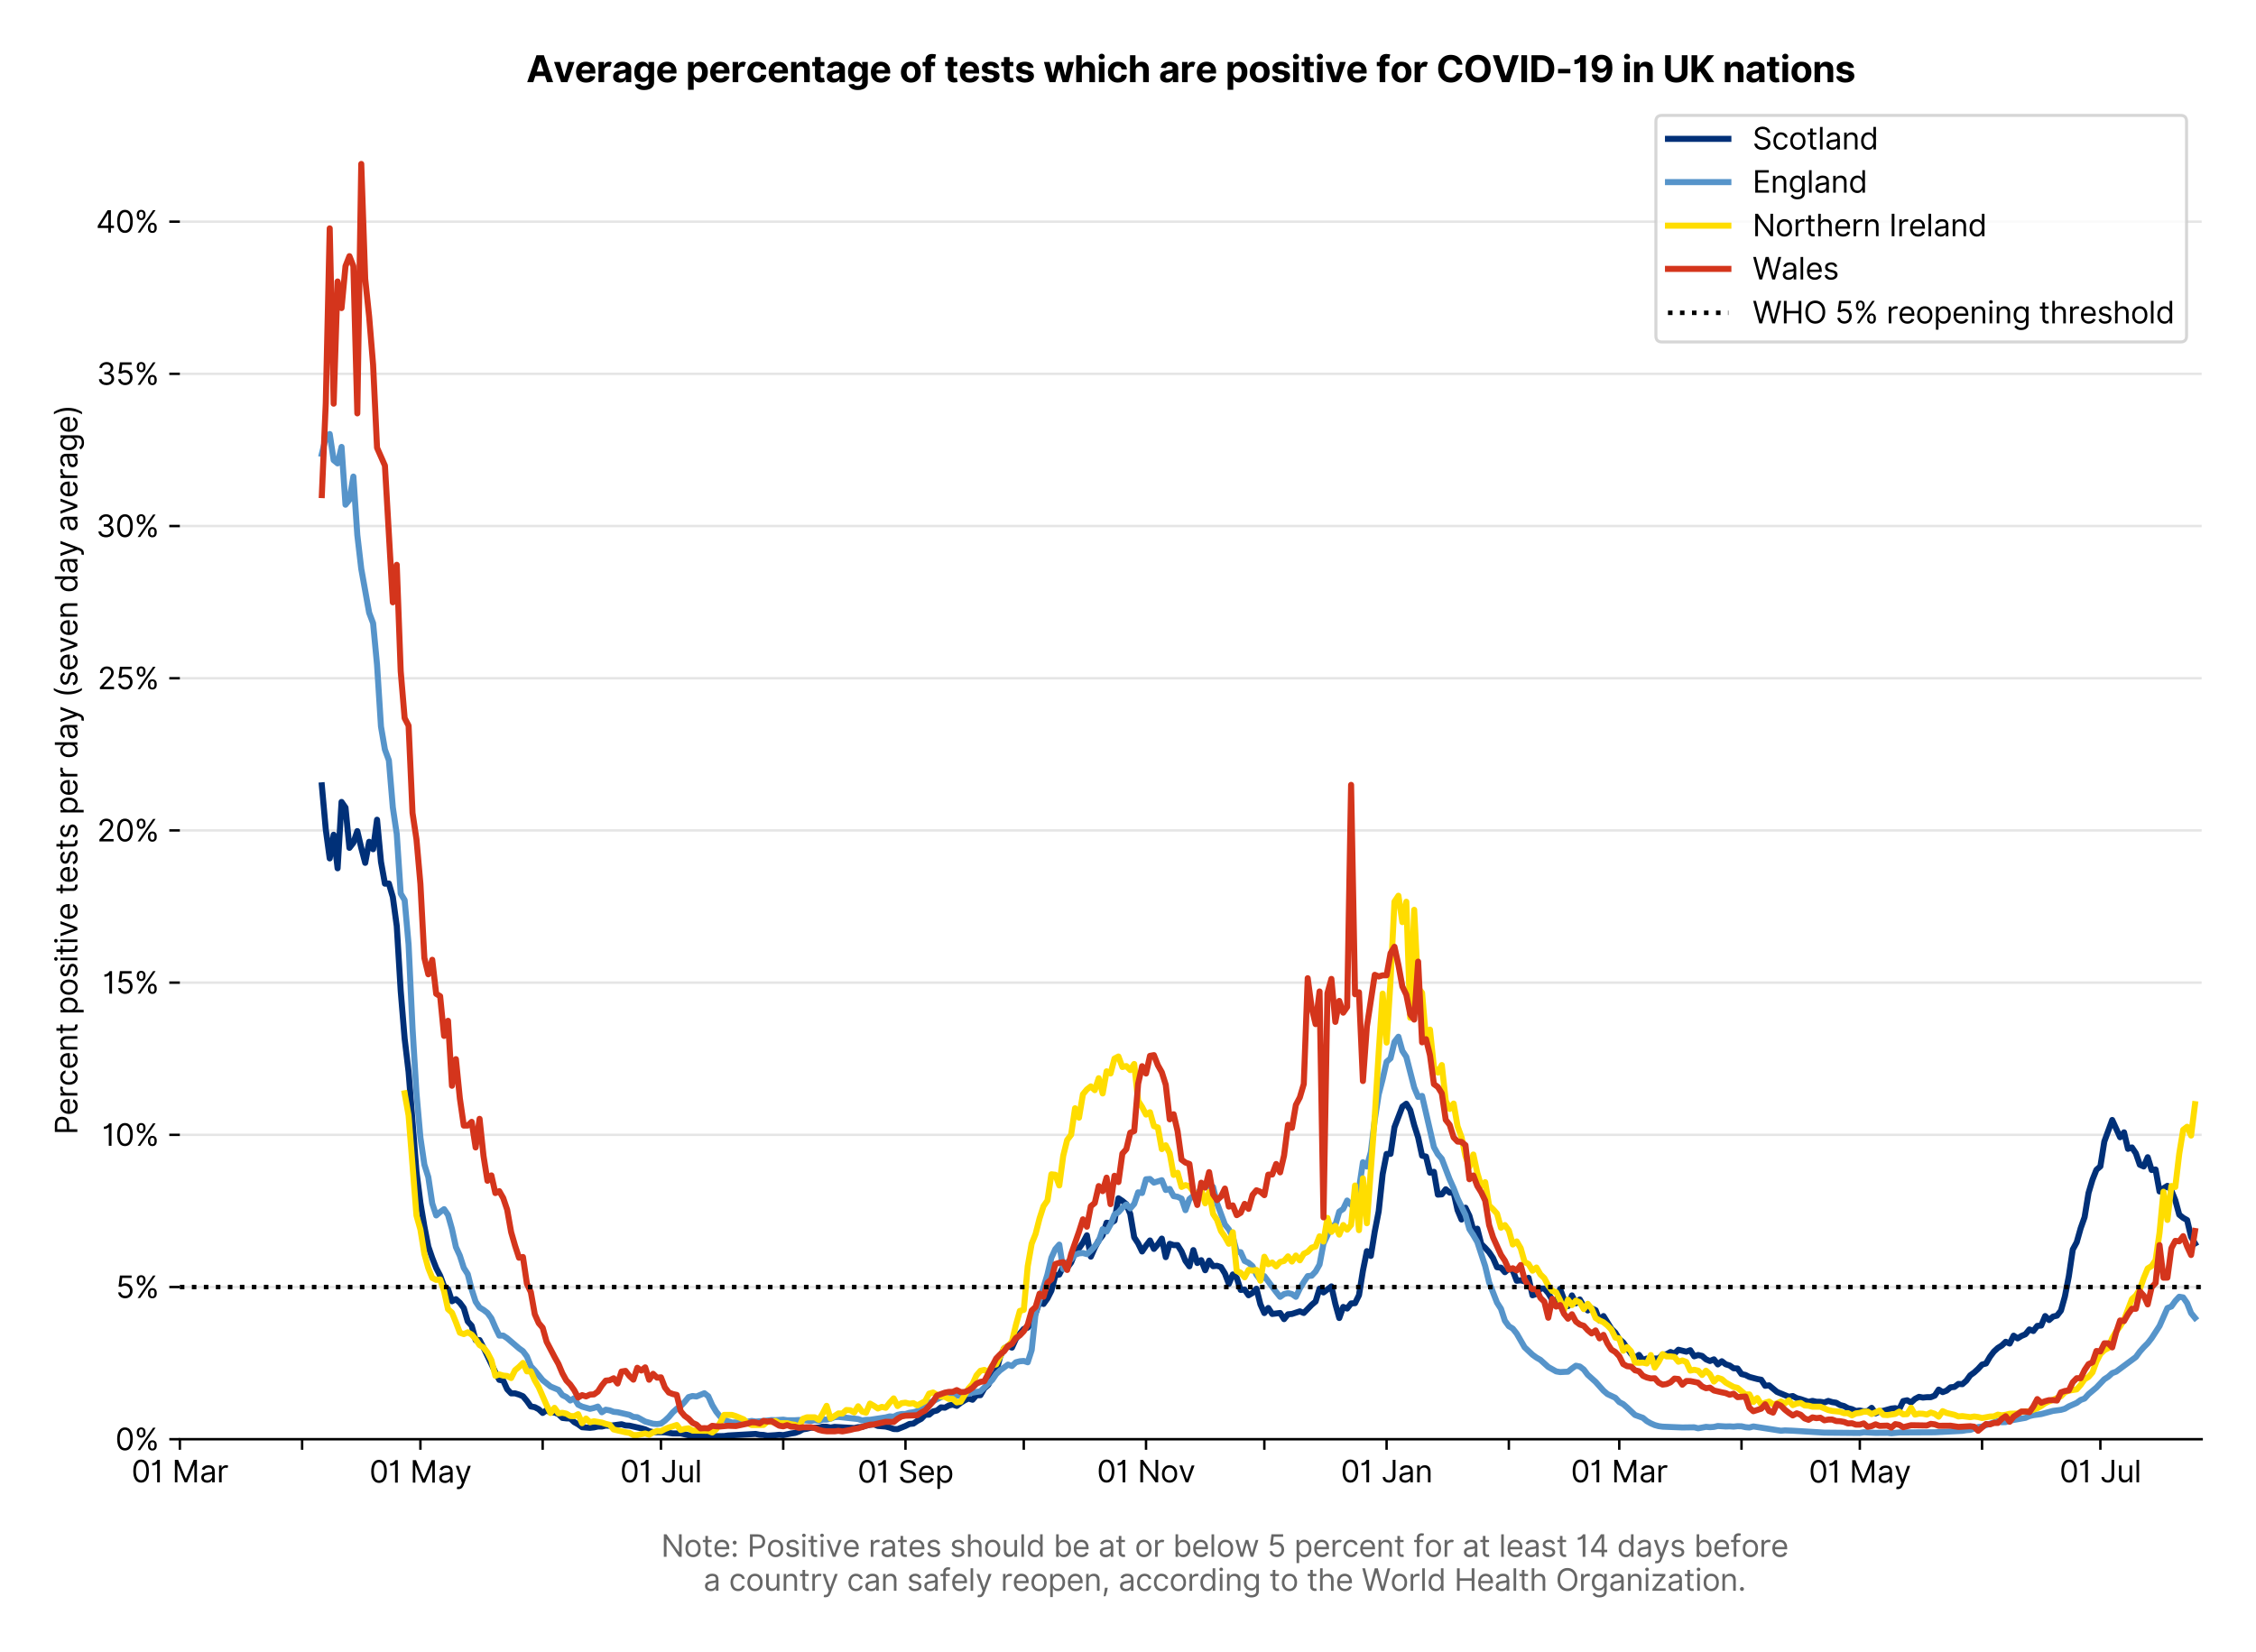<?xml version="1.0" encoding="utf-8" standalone="no"?>
<!DOCTYPE svg PUBLIC "-//W3C//DTD SVG 1.1//EN"
  "http://www.w3.org/Graphics/SVG/1.1/DTD/svg11.dtd">
<svg version="1.1" viewBox="0 0 747.169 547.103" xmlns="http://www.w3.org/2000/svg" xmlns:xlink="http://www.w3.org/1999/xlink">
 <defs>
  <style type="text/css">*{stroke-linecap:butt;stroke-linejoin:round;}</style>
 </defs>
 <g id="figure_1">
  <g id="patch_1">
   <path d="M 0 547.103 
L 747.169 547.103 
L 747.169 0 
L 0 0 
z
" style="fill:#ffffff;"/>
  </g>
  <g id="axes_1">
   <g id="patch_2">
    <path d="M 59.569 476.745 
L 729.169 476.745 
L 729.169 33.225 
L 59.569 33.225 
z
" style="fill:#ffffff;"/>
   </g>
   <g id="matplotlib.axis_1">
    <g id="xtick_1">
     <g id="line2d_1">
      <defs>
       <path d="M 0 0 
L 0 3.5 
" id="mc8da00d223" style="stroke:#000000;stroke-width:0.8;"/>
      </defs>
      <g>
       <use style="stroke:#000000;stroke-width:0.8;" x="59.569" xlink:href="#mc8da00d223" y="476.745"/>
      </g>
     </g>
     <g id="text_1">
      <!-- 01 Mar -->
      <g transform="translate(43.532 491.018)scale(0.1 -0.1)">
       <defs>
        <path d="M 2000 -64 
Q 1230 -64 806 561 
Q 382 1186 382 2327 
Q 382 3459 809 4088 
Q 1236 4718 2000 4718 
Q 2764 4718 3191 4088 
Q 3618 3459 3618 2327 
Q 3618 1186 3194 561 
Q 2771 -64 2000 -64 
z
M 2000 436 
Q 2509 436 2791 927 
Q 3073 1418 3073 2327 
Q 3073 3234 2789 3730 
Q 2505 4227 2000 4227 
Q 1496 4227 1211 3730 
Q 927 3234 927 2327 
Q 927 1418 1210 927 
Q 1493 436 2000 436 
z
" id="Inter-Regular-30" transform="scale(0.016)"/>
        <path d="M 1973 4655 
L 1973 0 
L 1409 0 
L 1409 3836 
L 1373 3836 
Q 1341 3773 1209 3692 
Q 1077 3611 868 3551 
Q 659 3491 391 3491 
L 391 3964 
Q 661 3964 859 4061 
Q 1057 4159 1190 4291 
Q 1323 4423 1392 4529 
Q 1461 4636 1473 4655 
L 1973 4655 
z
" id="Inter-Regular-31" transform="scale(0.016)"/>
        <path id="Inter-Regular-20" transform="scale(0.016)"/>
        <path d="M 564 4655 
L 1236 4655 
L 2818 791 
L 2873 791 
L 4455 4655 
L 5127 4655 
L 5127 0 
L 4600 0 
L 4600 3536 
L 4555 3536 
L 3100 0 
L 2591 0 
L 1136 3536 
L 1091 3536 
L 1091 0 
L 564 0 
L 564 4655 
z
" id="Inter-Regular-4d" transform="scale(0.016)"/>
        <path d="M 1518 -82 
Q 1186 -82 916 44 
Q 646 170 486 410 
Q 327 650 327 991 
Q 327 1291 445 1478 
Q 564 1666 761 1773 
Q 959 1880 1199 1933 
Q 1439 1986 1682 2018 
Q 2000 2059 2199 2080 
Q 2398 2102 2490 2154 
Q 2582 2207 2582 2336 
L 2582 2355 
Q 2582 2691 2399 2877 
Q 2216 3064 1846 3064 
Q 1461 3064 1243 2895 
Q 1025 2727 936 2536 
L 427 2718 
Q 564 3036 792 3214 
Q 1021 3393 1292 3464 
Q 1564 3536 1827 3536 
Q 1996 3536 2215 3496 
Q 2434 3457 2640 3334 
Q 2846 3211 2982 2963 
Q 3118 2716 3118 2300 
L 3118 0 
L 2582 0 
L 2582 473 
L 2555 473 
Q 2500 359 2373 229 
Q 2246 100 2034 9 
Q 1823 -82 1518 -82 
z
M 1600 400 
Q 1918 400 2137 525 
Q 2357 650 2469 847 
Q 2582 1045 2582 1264 
L 2582 1755 
Q 2548 1714 2433 1681 
Q 2318 1648 2169 1624 
Q 2021 1600 1881 1583 
Q 1741 1566 1655 1555 
Q 1446 1527 1265 1467 
Q 1084 1407 974 1287 
Q 864 1168 864 964 
Q 864 684 1072 542 
Q 1280 400 1600 400 
z
" id="Inter-Regular-61" transform="scale(0.016)"/>
        <path d="M 491 0 
L 491 3491 
L 1009 3491 
L 1009 2964 
L 1046 2964 
Q 1139 3223 1389 3384 
Q 1639 3545 1955 3545 
Q 2100 3545 2209 3511 
Q 2318 3477 2400 3418 
L 2218 2964 
Q 2161 2993 2085 3010 
Q 2009 3027 1909 3027 
Q 1527 3027 1277 2794 
Q 1027 2561 1027 2209 
L 1027 0 
L 491 0 
z
" id="Inter-Regular-72" transform="scale(0.016)"/>
       </defs>
       <use xlink:href="#Inter-Regular-30"/>
       <use x="62.5" xlink:href="#Inter-Regular-31"/>
       <use x="106.676" xlink:href="#Inter-Regular-20"/>
       <use x="134.801" xlink:href="#Inter-Regular-4d"/>
       <use x="225.994" xlink:href="#Inter-Regular-61"/>
       <use x="282.386" xlink:href="#Inter-Regular-72"/>
      </g>
     </g>
    </g>
    <g id="xtick_2">
     <g id="line2d_2">
      <g>
       <use style="stroke:#000000;stroke-width:0.8;" x="100.057" xlink:href="#mc8da00d223" y="476.745"/>
      </g>
     </g>
    </g>
    <g id="xtick_3">
     <g id="line2d_3">
      <g>
       <use style="stroke:#000000;stroke-width:0.8;" x="139.239" xlink:href="#mc8da00d223" y="476.745"/>
      </g>
     </g>
     <g id="text_2">
      <!-- 01 May -->
      <g transform="translate(122.336 491.117)scale(0.1 -0.1)">
       <defs>
        <path d="M 818 -1355 
Q 682 -1355 575 -1333 
Q 468 -1311 427 -1291 
L 564 -818 
Q 857 -893 1053 -814 
Q 1250 -736 1391 -345 
L 1509 -18 
L 218 3491 
L 800 3491 
L 1764 709 
L 1800 709 
L 2764 3491 
L 3346 3491 
L 1846 -564 
Q 1550 -1355 818 -1355 
z
" id="Inter-Regular-79" transform="scale(0.016)"/>
       </defs>
       <use xlink:href="#Inter-Regular-30"/>
       <use x="62.5" xlink:href="#Inter-Regular-31"/>
       <use x="106.676" xlink:href="#Inter-Regular-20"/>
       <use x="134.801" xlink:href="#Inter-Regular-4d"/>
       <use x="225.994" xlink:href="#Inter-Regular-61"/>
       <use x="282.386" xlink:href="#Inter-Regular-79"/>
      </g>
     </g>
    </g>
    <g id="xtick_4">
     <g id="line2d_4">
      <g>
       <use style="stroke:#000000;stroke-width:0.8;" x="179.728" xlink:href="#mc8da00d223" y="476.745"/>
      </g>
     </g>
    </g>
    <g id="xtick_5">
     <g id="line2d_5">
      <g>
       <use style="stroke:#000000;stroke-width:0.8;" x="218.91" xlink:href="#mc8da00d223" y="476.745"/>
      </g>
     </g>
     <g id="text_3">
      <!-- 01 Jul -->
      <g transform="translate(205.366 491.018)scale(0.1 -0.1)">
       <defs>
        <path d="M 2346 4655 
L 2909 4655 
L 2909 1327 
Q 2909 657 2549 296 
Q 2189 -64 1582 -64 
Q 1200 -64 902 76 
Q 605 216 434 475 
Q 264 734 264 1091 
L 818 1091 
Q 818 795 1034 615 
Q 1250 436 1582 436 
Q 1948 436 2147 664 
Q 2346 893 2346 1327 
L 2346 4655 
z
" id="Inter-Regular-4a" transform="scale(0.016)"/>
        <path d="M 2691 1427 
L 2691 3491 
L 3227 3491 
L 3227 0 
L 2691 0 
L 2691 591 
L 2655 591 
Q 2532 325 2273 140 
Q 2014 -45 1618 -45 
Q 1127 -45 809 280 
Q 491 605 491 1273 
L 491 3491 
L 1027 3491 
L 1027 1309 
Q 1027 927 1242 700 
Q 1457 473 1791 473 
Q 1991 473 2199 575 
Q 2407 677 2549 888 
Q 2691 1100 2691 1427 
z
" id="Inter-Regular-75" transform="scale(0.016)"/>
        <path d="M 1027 4655 
L 1027 0 
L 491 0 
L 491 4655 
L 1027 4655 
z
" id="Inter-Regular-6c" transform="scale(0.016)"/>
       </defs>
       <use xlink:href="#Inter-Regular-30"/>
       <use x="62.5" xlink:href="#Inter-Regular-31"/>
       <use x="106.676" xlink:href="#Inter-Regular-20"/>
       <use x="134.801" xlink:href="#Inter-Regular-4a"/>
       <use x="189.063" xlink:href="#Inter-Regular-75"/>
       <use x="247.159" xlink:href="#Inter-Regular-6c"/>
      </g>
     </g>
    </g>
    <g id="xtick_6">
     <g id="line2d_6">
      <g>
       <use style="stroke:#000000;stroke-width:0.8;" x="259.398" xlink:href="#mc8da00d223" y="476.745"/>
      </g>
     </g>
    </g>
    <g id="xtick_7">
     <g id="line2d_7">
      <g>
       <use style="stroke:#000000;stroke-width:0.8;" x="299.887" xlink:href="#mc8da00d223" y="476.745"/>
      </g>
     </g>
     <g id="text_4">
      <!-- 01 Sep -->
      <g transform="translate(283.999 491.117)scale(0.1 -0.1)">
       <defs>
        <path d="M 3109 3491 
Q 3068 3836 2777 4027 
Q 2486 4218 2064 4218 
Q 1600 4218 1318 3999 
Q 1036 3780 1036 3445 
Q 1036 3195 1189 3042 
Q 1343 2889 1553 2803 
Q 1764 2718 1936 2673 
L 2409 2545 
Q 2591 2498 2815 2414 
Q 3039 2330 3244 2185 
Q 3450 2041 3584 1816 
Q 3718 1591 3718 1264 
Q 3718 886 3521 581 
Q 3325 277 2949 97 
Q 2573 -82 2036 -82 
Q 1286 -82 845 272 
Q 405 627 364 1200 
L 946 1200 
Q 968 936 1124 764 
Q 1280 593 1519 510 
Q 1759 427 2036 427 
Q 2359 427 2616 533 
Q 2873 639 3023 828 
Q 3173 1018 3173 1273 
Q 3173 1505 3043 1650 
Q 2914 1795 2702 1886 
Q 2491 1977 2246 2045 
L 1673 2209 
Q 1127 2366 809 2657 
Q 491 2948 491 3418 
Q 491 3809 703 4101 
Q 916 4393 1276 4555 
Q 1636 4718 2082 4718 
Q 2532 4718 2882 4558 
Q 3232 4398 3437 4120 
Q 3643 3843 3655 3491 
L 3109 3491 
z
" id="Inter-Regular-53" transform="scale(0.016)"/>
        <path d="M 1955 -73 
Q 1450 -73 1085 151 
Q 721 375 524 778 
Q 327 1182 327 1718 
Q 327 2255 524 2665 
Q 721 3075 1074 3305 
Q 1427 3536 1900 3536 
Q 2173 3536 2439 3445 
Q 2705 3355 2923 3151 
Q 3141 2948 3270 2614 
Q 3400 2280 3400 1791 
L 3400 1564 
L 866 1564 
Q 884 1005 1183 707 
Q 1482 409 1955 409 
Q 2271 409 2498 545 
Q 2725 682 2827 955 
L 3346 809 
Q 3223 414 2854 170 
Q 2486 -73 1955 -73 
z
M 866 2027 
L 2855 2027 
Q 2855 2470 2595 2762 
Q 2336 3055 1900 3055 
Q 1593 3055 1368 2911 
Q 1143 2768 1013 2533 
Q 884 2298 866 2027 
z
" id="Inter-Regular-65" transform="scale(0.016)"/>
        <path d="M 491 -1309 
L 491 3491 
L 1009 3491 
L 1009 2936 
L 1073 2936 
Q 1132 3027 1237 3169 
Q 1343 3311 1542 3423 
Q 1741 3536 2082 3536 
Q 2523 3536 2859 3315 
Q 3196 3095 3384 2690 
Q 3573 2286 3573 1736 
Q 3573 1182 3384 776 
Q 3196 370 2861 148 
Q 2527 -73 2091 -73 
Q 1755 -73 1552 39 
Q 1350 152 1241 296 
Q 1132 441 1073 536 
L 1027 536 
L 1027 -1309 
L 491 -1309 
z
M 1018 1745 
Q 1018 1152 1276 780 
Q 1534 409 2018 409 
Q 2355 409 2581 587 
Q 2807 766 2921 1069 
Q 3036 1373 3036 1745 
Q 3036 2114 2923 2410 
Q 2811 2707 2585 2881 
Q 2359 3055 2018 3055 
Q 1527 3055 1272 2693 
Q 1018 2332 1018 1745 
z
" id="Inter-Regular-70" transform="scale(0.016)"/>
       </defs>
       <use xlink:href="#Inter-Regular-30"/>
       <use x="62.5" xlink:href="#Inter-Regular-31"/>
       <use x="106.676" xlink:href="#Inter-Regular-20"/>
       <use x="134.801" xlink:href="#Inter-Regular-53"/>
       <use x="198.58" xlink:href="#Inter-Regular-65"/>
       <use x="256.818" xlink:href="#Inter-Regular-70"/>
      </g>
     </g>
    </g>
    <g id="xtick_8">
     <g id="line2d_8">
      <g>
       <use style="stroke:#000000;stroke-width:0.8;" x="339.069" xlink:href="#mc8da00d223" y="476.745"/>
      </g>
     </g>
    </g>
    <g id="xtick_9">
     <g id="line2d_9">
      <g>
       <use style="stroke:#000000;stroke-width:0.8;" x="379.557" xlink:href="#mc8da00d223" y="476.745"/>
      </g>
     </g>
     <g id="text_5">
      <!-- 01 Nov -->
      <g transform="translate(363.286 491.018)scale(0.1 -0.1)">
       <defs>
        <path d="M 4255 4655 
L 4255 0 
L 3709 0 
L 1173 3655 
L 1127 3655 
L 1127 0 
L 564 0 
L 564 4655 
L 1109 4655 
L 3655 991 
L 3700 991 
L 3700 4655 
L 4255 4655 
z
" id="Inter-Regular-4e" transform="scale(0.016)"/>
        <path d="M 1909 -73 
Q 1436 -73 1080 152 
Q 725 377 526 781 
Q 327 1186 327 1727 
Q 327 2273 526 2679 
Q 725 3086 1080 3311 
Q 1436 3536 1909 3536 
Q 2382 3536 2737 3311 
Q 3093 3086 3292 2679 
Q 3491 2273 3491 1727 
Q 3491 1186 3292 781 
Q 3093 377 2737 152 
Q 2382 -73 1909 -73 
z
M 1909 409 
Q 2268 409 2500 593 
Q 2732 777 2843 1077 
Q 2955 1377 2955 1727 
Q 2955 2077 2843 2379 
Q 2732 2682 2500 2868 
Q 2268 3055 1909 3055 
Q 1550 3055 1318 2868 
Q 1086 2682 975 2379 
Q 864 2077 864 1727 
Q 864 1377 975 1077 
Q 1086 777 1318 593 
Q 1550 409 1909 409 
z
" id="Inter-Regular-6f" transform="scale(0.016)"/>
        <path d="M 3346 3491 
L 2055 0 
L 1509 0 
L 218 3491 
L 800 3491 
L 1764 709 
L 1800 709 
L 2764 3491 
L 3346 3491 
z
" id="Inter-Regular-76" transform="scale(0.016)"/>
       </defs>
       <use xlink:href="#Inter-Regular-30"/>
       <use x="62.5" xlink:href="#Inter-Regular-31"/>
       <use x="106.676" xlink:href="#Inter-Regular-20"/>
       <use x="134.801" xlink:href="#Inter-Regular-4e"/>
       <use x="210.085" xlink:href="#Inter-Regular-6f"/>
       <use x="269.744" xlink:href="#Inter-Regular-76"/>
      </g>
     </g>
    </g>
    <g id="xtick_10">
     <g id="line2d_10">
      <g>
       <use style="stroke:#000000;stroke-width:0.8;" x="418.739" xlink:href="#mc8da00d223" y="476.745"/>
      </g>
     </g>
    </g>
    <g id="xtick_11">
     <g id="line2d_11">
      <g>
       <use style="stroke:#000000;stroke-width:0.8;" x="459.228" xlink:href="#mc8da00d223" y="476.745"/>
      </g>
     </g>
     <g id="text_6">
      <!-- 01 Jan -->
      <g transform="translate(444.029 491.018)scale(0.1 -0.1)">
       <defs>
        <path d="M 1027 2100 
L 1027 0 
L 491 0 
L 491 3491 
L 1009 3491 
L 1009 2945 
L 1055 2945 
Q 1177 3211 1427 3373 
Q 1677 3536 2073 3536 
Q 2602 3536 2928 3211 
Q 3255 2886 3255 2218 
L 3255 0 
L 2718 0 
L 2718 2182 
Q 2718 2593 2504 2824 
Q 2291 3055 1918 3055 
Q 1534 3055 1280 2806 
Q 1027 2557 1027 2100 
z
" id="Inter-Regular-6e" transform="scale(0.016)"/>
       </defs>
       <use xlink:href="#Inter-Regular-30"/>
       <use x="62.5" xlink:href="#Inter-Regular-31"/>
       <use x="106.676" xlink:href="#Inter-Regular-20"/>
       <use x="134.801" xlink:href="#Inter-Regular-4a"/>
       <use x="189.063" xlink:href="#Inter-Regular-61"/>
       <use x="245.455" xlink:href="#Inter-Regular-6e"/>
      </g>
     </g>
    </g>
    <g id="xtick_12">
     <g id="line2d_12">
      <g>
       <use style="stroke:#000000;stroke-width:0.8;" x="499.716" xlink:href="#mc8da00d223" y="476.745"/>
      </g>
     </g>
    </g>
    <g id="xtick_13">
     <g id="line2d_13">
      <g>
       <use style="stroke:#000000;stroke-width:0.8;" x="536.286" xlink:href="#mc8da00d223" y="476.745"/>
      </g>
     </g>
     <g id="text_7">
      <!-- 01 Mar -->
      <g transform="translate(520.249 491.018)scale(0.1 -0.1)">
       <use xlink:href="#Inter-Regular-30"/>
       <use x="62.5" xlink:href="#Inter-Regular-31"/>
       <use x="106.676" xlink:href="#Inter-Regular-20"/>
       <use x="134.801" xlink:href="#Inter-Regular-4d"/>
       <use x="225.994" xlink:href="#Inter-Regular-61"/>
       <use x="282.386" xlink:href="#Inter-Regular-72"/>
      </g>
     </g>
    </g>
    <g id="xtick_14">
     <g id="line2d_14">
      <g>
       <use style="stroke:#000000;stroke-width:0.8;" x="576.775" xlink:href="#mc8da00d223" y="476.745"/>
      </g>
     </g>
    </g>
    <g id="xtick_15">
     <g id="line2d_15">
      <g>
       <use style="stroke:#000000;stroke-width:0.8;" x="615.957" xlink:href="#mc8da00d223" y="476.745"/>
      </g>
     </g>
     <g id="text_8">
      <!-- 01 May -->
      <g transform="translate(599.054 491.117)scale(0.1 -0.1)">
       <use xlink:href="#Inter-Regular-30"/>
       <use x="62.5" xlink:href="#Inter-Regular-31"/>
       <use x="106.676" xlink:href="#Inter-Regular-20"/>
       <use x="134.801" xlink:href="#Inter-Regular-4d"/>
       <use x="225.994" xlink:href="#Inter-Regular-61"/>
       <use x="282.386" xlink:href="#Inter-Regular-79"/>
      </g>
     </g>
    </g>
    <g id="xtick_16">
     <g id="line2d_16">
      <g>
       <use style="stroke:#000000;stroke-width:0.8;" x="656.445" xlink:href="#mc8da00d223" y="476.745"/>
      </g>
     </g>
    </g>
    <g id="xtick_17">
     <g id="line2d_17">
      <g>
       <use style="stroke:#000000;stroke-width:0.8;" x="695.627" xlink:href="#mc8da00d223" y="476.745"/>
      </g>
     </g>
     <g id="text_9">
      <!-- 01 Jul -->
      <g transform="translate(682.084 491.018)scale(0.1 -0.1)">
       <use xlink:href="#Inter-Regular-30"/>
       <use x="62.5" xlink:href="#Inter-Regular-31"/>
       <use x="106.676" xlink:href="#Inter-Regular-20"/>
       <use x="134.801" xlink:href="#Inter-Regular-4a"/>
       <use x="189.063" xlink:href="#Inter-Regular-75"/>
       <use x="247.159" xlink:href="#Inter-Regular-6c"/>
      </g>
     </g>
    </g>
    <g id="text_10">
     <!--  -->
     <g style="fill:#666666;" transform="translate(394.369 504.507)scale(0.1 -0.1)"/>
     <!--         Note: Positive rates should be at or below 5 percent for at least 14 days before -->
     <g style="fill:#666666;" transform="translate(196.456 515.69)scale(0.1 -0.1)">
      <defs>
       <path d="M 2009 3491 
L 2009 3036 
L 1264 3036 
L 1264 1000 
Q 1264 773 1331 660 
Q 1398 548 1503 510 
Q 1609 473 1727 473 
Q 1816 473 1873 483 
Q 1930 493 1964 500 
L 2073 18 
Q 2018 -2 1920 -23 
Q 1823 -45 1673 -45 
Q 1446 -45 1228 52 
Q 1011 150 869 350 
Q 727 550 727 855 
L 727 3036 
L 200 3036 
L 200 3491 
L 727 3491 
L 727 4327 
L 1264 4327 
L 1264 3491 
L 2009 3491 
z
" id="Inter-Regular-74" transform="scale(0.016)"/>
       <path d="M 882 -36 
Q 714 -36 593 84 
Q 473 205 473 373 
Q 473 541 593 661 
Q 714 782 882 782 
Q 1050 782 1170 661 
Q 1291 541 1291 373 
Q 1291 205 1170 84 
Q 1050 -36 882 -36 
z
M 882 2524 
Q 714 2524 593 2644 
Q 473 2765 473 2933 
Q 473 3101 593 3221 
Q 714 3342 882 3342 
Q 1050 3342 1170 3221 
Q 1291 3101 1291 2933 
Q 1291 2765 1170 2644 
Q 1050 2524 882 2524 
z
" id="Inter-Regular-3a" transform="scale(0.016)"/>
       <path d="M 564 0 
L 564 4655 
L 2136 4655 
Q 2684 4655 3033 4458 
Q 3382 4261 3550 3927 
Q 3718 3593 3718 3182 
Q 3718 2770 3551 2434 
Q 3384 2098 3036 1899 
Q 2689 1700 2146 1700 
L 1127 1700 
L 1127 0 
L 564 0 
z
M 1127 2200 
L 2127 2200 
Q 2689 2200 2926 2482 
Q 3164 2764 3164 3182 
Q 3164 3602 2925 3878 
Q 2686 4155 2118 4155 
L 1127 4155 
L 1127 2200 
z
" id="Inter-Regular-50" transform="scale(0.016)"/>
       <path d="M 2964 2709 
L 2482 2573 
Q 2411 2755 2245 2914 
Q 2080 3073 1727 3073 
Q 1407 3073 1194 2926 
Q 982 2780 982 2555 
Q 982 2355 1127 2239 
Q 1273 2123 1582 2045 
L 2100 1918 
Q 3027 1691 3027 973 
Q 3027 673 2855 436 
Q 2684 200 2377 63 
Q 2071 -73 1664 -73 
Q 1130 -73 780 159 
Q 430 391 336 836 
L 846 964 
Q 989 400 1655 400 
Q 2030 400 2251 560 
Q 2473 720 2473 945 
Q 2473 1316 1955 1436 
L 1373 1573 
Q 893 1686 669 1926 
Q 446 2166 446 2527 
Q 446 2823 613 3050 
Q 780 3277 1069 3406 
Q 1359 3536 1727 3536 
Q 2246 3536 2542 3309 
Q 2839 3082 2964 2709 
z
" id="Inter-Regular-73" transform="scale(0.016)"/>
       <path d="M 491 0 
L 491 3491 
L 1027 3491 
L 1027 0 
L 491 0 
z
M 764 4073 
Q 607 4073 494 4179 
Q 382 4286 382 4436 
Q 382 4586 494 4693 
Q 607 4800 764 4800 
Q 921 4800 1033 4693 
Q 1146 4586 1146 4436 
Q 1146 4286 1033 4179 
Q 921 4073 764 4073 
z
" id="Inter-Regular-69" transform="scale(0.016)"/>
       <path d="M 1027 2100 
L 1027 0 
L 491 0 
L 491 4655 
L 1027 4655 
L 1027 2945 
L 1073 2945 
Q 1196 3216 1442 3376 
Q 1689 3536 2100 3536 
Q 2636 3536 2963 3213 
Q 3291 2891 3291 2218 
L 3291 0 
L 2755 0 
L 2755 2182 
Q 2755 2598 2540 2826 
Q 2325 3055 1946 3055 
Q 1548 3055 1287 2806 
Q 1027 2557 1027 2100 
z
" id="Inter-Regular-68" transform="scale(0.016)"/>
       <path d="M 1809 -73 
Q 1373 -73 1039 148 
Q 705 370 516 776 
Q 327 1182 327 1736 
Q 327 2286 516 2690 
Q 705 3095 1041 3315 
Q 1377 3536 1818 3536 
Q 2159 3536 2358 3423 
Q 2557 3311 2662 3169 
Q 2768 3027 2827 2936 
L 2873 2936 
L 2873 4655 
L 3409 4655 
L 3409 0 
L 2891 0 
L 2891 536 
L 2827 536 
Q 2768 441 2659 296 
Q 2550 152 2348 39 
Q 2146 -73 1809 -73 
z
M 1882 409 
Q 2366 409 2624 780 
Q 2882 1152 2882 1745 
Q 2882 2332 2627 2693 
Q 2373 3055 1882 3055 
Q 1541 3055 1315 2881 
Q 1089 2707 976 2410 
Q 864 2114 864 1745 
Q 864 1373 978 1069 
Q 1093 766 1319 587 
Q 1546 409 1882 409 
z
" id="Inter-Regular-64" transform="scale(0.016)"/>
       <path d="M 564 0 
L 564 4655 
L 1100 4655 
L 1100 2936 
L 1146 2936 
Q 1205 3027 1310 3169 
Q 1416 3311 1615 3423 
Q 1814 3536 2155 3536 
Q 2596 3536 2932 3315 
Q 3268 3095 3457 2690 
Q 3646 2286 3646 1736 
Q 3646 1182 3457 776 
Q 3268 370 2934 148 
Q 2600 -73 2164 -73 
Q 1827 -73 1625 39 
Q 1423 152 1314 296 
Q 1205 441 1146 536 
L 1082 536 
L 1082 0 
L 564 0 
z
M 1091 1745 
Q 1091 1152 1349 780 
Q 1607 409 2091 409 
Q 2427 409 2653 587 
Q 2880 766 2994 1069 
Q 3109 1373 3109 1745 
Q 3109 2114 2996 2410 
Q 2884 2707 2658 2881 
Q 2432 3055 2091 3055 
Q 1600 3055 1345 2693 
Q 1091 2332 1091 1745 
z
" id="Inter-Regular-62" transform="scale(0.016)"/>
       <path d="M 1282 0 
L 218 3491 
L 782 3491 
L 1536 818 
L 1573 818 
L 2318 3491 
L 2891 3491 
L 3627 827 
L 3664 827 
L 4418 3491 
L 4982 3491 
L 3918 0 
L 3391 0 
L 2627 2682 
L 2573 2682 
L 1809 0 
L 1282 0 
z
" id="Inter-Regular-77" transform="scale(0.016)"/>
       <path d="M 1936 -64 
Q 1536 -64 1216 95 
Q 896 255 702 532 
Q 509 809 491 1164 
L 1036 1164 
Q 1068 848 1324 642 
Q 1580 436 1936 436 
Q 2223 436 2447 570 
Q 2671 705 2799 940 
Q 2927 1175 2927 1473 
Q 2927 1777 2794 2017 
Q 2661 2257 2429 2395 
Q 2198 2534 1900 2536 
Q 1686 2539 1461 2472 
Q 1236 2405 1091 2300 
L 564 2364 
L 846 4655 
L 3264 4655 
L 3264 4155 
L 1318 4155 
L 1155 2782 
L 1182 2782 
Q 1325 2895 1541 2970 
Q 1757 3045 1991 3045 
Q 2418 3045 2753 2842 
Q 3089 2639 3281 2286 
Q 3473 1934 3473 1482 
Q 3473 1036 3274 687 
Q 3075 339 2727 137 
Q 2380 -64 1936 -64 
z
" id="Inter-Regular-35" transform="scale(0.016)"/>
       <path d="M 1909 -73 
Q 1418 -73 1063 159 
Q 709 391 518 798 
Q 327 1205 327 1727 
Q 327 2259 524 2667 
Q 721 3075 1074 3305 
Q 1427 3536 1900 3536 
Q 2268 3536 2563 3400 
Q 2859 3264 3047 3018 
Q 3236 2773 3282 2445 
L 2746 2445 
Q 2684 2684 2474 2869 
Q 2264 3055 1909 3055 
Q 1439 3055 1151 2697 
Q 864 2339 864 1745 
Q 864 1139 1148 774 
Q 1432 409 1909 409 
Q 2223 409 2447 570 
Q 2671 732 2746 1018 
L 3282 1018 
Q 3236 709 3058 462 
Q 2880 216 2588 71 
Q 2296 -73 1909 -73 
z
" id="Inter-Regular-63" transform="scale(0.016)"/>
       <path d="M 2046 3491 
L 2046 3036 
L 1264 3036 
L 1264 0 
L 727 0 
L 727 3036 
L 164 3036 
L 164 3491 
L 727 3491 
L 727 3973 
Q 727 4273 868 4473 
Q 1009 4673 1234 4773 
Q 1459 4873 1709 4873 
Q 1907 4873 2032 4841 
Q 2157 4809 2218 4782 
L 2064 4318 
Q 2023 4332 1951 4352 
Q 1880 4373 1764 4373 
Q 1498 4373 1381 4239 
Q 1264 4105 1264 3845 
L 1264 3491 
L 2046 3491 
z
" id="Inter-Regular-66" transform="scale(0.016)"/>
       <path d="M 373 955 
L 373 1418 
L 2418 4655 
L 3100 4655 
L 3100 1455 
L 3736 1455 
L 3736 955 
L 3100 955 
L 3100 0 
L 2564 0 
L 2564 955 
L 373 955 
z
M 2564 1455 
L 2564 3936 
L 2527 3936 
L 982 1491 
L 982 1455 
L 2564 1455 
z
" id="Inter-Regular-34" transform="scale(0.016)"/>
      </defs>
      <use xlink:href="#Inter-Regular-20"/>
      <use x="28.125" xlink:href="#Inter-Regular-20"/>
      <use x="56.25" xlink:href="#Inter-Regular-20"/>
      <use x="84.375" xlink:href="#Inter-Regular-20"/>
      <use x="112.5" xlink:href="#Inter-Regular-20"/>
      <use x="140.625" xlink:href="#Inter-Regular-20"/>
      <use x="168.75" xlink:href="#Inter-Regular-20"/>
      <use x="196.875" xlink:href="#Inter-Regular-20"/>
      <use x="225" xlink:href="#Inter-Regular-4e"/>
      <use x="300.284" xlink:href="#Inter-Regular-6f"/>
      <use x="359.943" xlink:href="#Inter-Regular-74"/>
      <use x="396.307" xlink:href="#Inter-Regular-65"/>
      <use x="454.546" xlink:href="#Inter-Regular-3a"/>
      <use x="482.102" xlink:href="#Inter-Regular-20"/>
      <use x="510.227" xlink:href="#Inter-Regular-50"/>
      <use x="573.722" xlink:href="#Inter-Regular-6f"/>
      <use x="633.381" xlink:href="#Inter-Regular-73"/>
      <use x="685.653" xlink:href="#Inter-Regular-69"/>
      <use x="709.375" xlink:href="#Inter-Regular-74"/>
      <use x="745.739" xlink:href="#Inter-Regular-69"/>
      <use x="769.46" xlink:href="#Inter-Regular-76"/>
      <use x="825.142" xlink:href="#Inter-Regular-65"/>
      <use x="883.381" xlink:href="#Inter-Regular-20"/>
      <use x="911.506" xlink:href="#Inter-Regular-72"/>
      <use x="949.858" xlink:href="#Inter-Regular-61"/>
      <use x="1006.25" xlink:href="#Inter-Regular-74"/>
      <use x="1042.614" xlink:href="#Inter-Regular-65"/>
      <use x="1100.852" xlink:href="#Inter-Regular-73"/>
      <use x="1153.125" xlink:href="#Inter-Regular-20"/>
      <use x="1181.25" xlink:href="#Inter-Regular-73"/>
      <use x="1233.523" xlink:href="#Inter-Regular-68"/>
      <use x="1292.614" xlink:href="#Inter-Regular-6f"/>
      <use x="1352.273" xlink:href="#Inter-Regular-75"/>
      <use x="1410.37" xlink:href="#Inter-Regular-6c"/>
      <use x="1434.091" xlink:href="#Inter-Regular-64"/>
      <use x="1496.165" xlink:href="#Inter-Regular-20"/>
      <use x="1524.29" xlink:href="#Inter-Regular-62"/>
      <use x="1586.364" xlink:href="#Inter-Regular-65"/>
      <use x="1644.603" xlink:href="#Inter-Regular-20"/>
      <use x="1672.728" xlink:href="#Inter-Regular-61"/>
      <use x="1729.12" xlink:href="#Inter-Regular-74"/>
      <use x="1765.483" xlink:href="#Inter-Regular-20"/>
      <use x="1793.608" xlink:href="#Inter-Regular-6f"/>
      <use x="1853.267" xlink:href="#Inter-Regular-72"/>
      <use x="1891.62" xlink:href="#Inter-Regular-20"/>
      <use x="1919.745" xlink:href="#Inter-Regular-62"/>
      <use x="1981.818" xlink:href="#Inter-Regular-65"/>
      <use x="2040.057" xlink:href="#Inter-Regular-6c"/>
      <use x="2063.779" xlink:href="#Inter-Regular-6f"/>
      <use x="2123.438" xlink:href="#Inter-Regular-77"/>
      <use x="2204.688" xlink:href="#Inter-Regular-20"/>
      <use x="2232.813" xlink:href="#Inter-Regular-35"/>
      <use x="2293.608" xlink:href="#Inter-Regular-20"/>
      <use x="2321.733" xlink:href="#Inter-Regular-70"/>
      <use x="2382.671" xlink:href="#Inter-Regular-65"/>
      <use x="2440.909" xlink:href="#Inter-Regular-72"/>
      <use x="2479.262" xlink:href="#Inter-Regular-63"/>
      <use x="2535.086" xlink:href="#Inter-Regular-65"/>
      <use x="2593.324" xlink:href="#Inter-Regular-6e"/>
      <use x="2651.847" xlink:href="#Inter-Regular-74"/>
      <use x="2688.211" xlink:href="#Inter-Regular-20"/>
      <use x="2716.336" xlink:href="#Inter-Regular-66"/>
      <use x="2752.415" xlink:href="#Inter-Regular-6f"/>
      <use x="2812.074" xlink:href="#Inter-Regular-72"/>
      <use x="2850.427" xlink:href="#Inter-Regular-20"/>
      <use x="2878.552" xlink:href="#Inter-Regular-61"/>
      <use x="2934.944" xlink:href="#Inter-Regular-74"/>
      <use x="2971.307" xlink:href="#Inter-Regular-20"/>
      <use x="2999.432" xlink:href="#Inter-Regular-6c"/>
      <use x="3023.154" xlink:href="#Inter-Regular-65"/>
      <use x="3081.393" xlink:href="#Inter-Regular-61"/>
      <use x="3137.785" xlink:href="#Inter-Regular-73"/>
      <use x="3190.057" xlink:href="#Inter-Regular-74"/>
      <use x="3226.421" xlink:href="#Inter-Regular-20"/>
      <use x="3254.546" xlink:href="#Inter-Regular-31"/>
      <use x="3298.722" xlink:href="#Inter-Regular-34"/>
      <use x="3362.927" xlink:href="#Inter-Regular-20"/>
      <use x="3391.052" xlink:href="#Inter-Regular-64"/>
      <use x="3453.126" xlink:href="#Inter-Regular-61"/>
      <use x="3509.518" xlink:href="#Inter-Regular-79"/>
      <use x="3565.199" xlink:href="#Inter-Regular-73"/>
      <use x="3617.472" xlink:href="#Inter-Regular-20"/>
      <use x="3645.597" xlink:href="#Inter-Regular-62"/>
      <use x="3707.671" xlink:href="#Inter-Regular-65"/>
      <use x="3765.91" xlink:href="#Inter-Regular-66"/>
      <use x="3801.989" xlink:href="#Inter-Regular-6f"/>
      <use x="3861.648" xlink:href="#Inter-Regular-72"/>
      <use x="3900.001" xlink:href="#Inter-Regular-65"/>
     </g>
     <!--         a country can safely reopen, according to the World Health Organization. -->
     <g style="fill:#666666;" transform="translate(210.459 526.944)scale(0.1 -0.1)">
      <defs>
       <path d="M 1291 636 
L 1255 391 
Q 1216 132 1137 -163 
Q 1059 -459 975 -720 
Q 891 -982 836 -1136 
L 427 -1136 
Q 457 -991 504 -752 
Q 552 -514 601 -219 
Q 650 75 682 382 
L 709 636 
L 1291 636 
z
" id="Inter-Regular-2c" transform="scale(0.016)"/>
       <path d="M 1900 -1382 
Q 1316 -1382 976 -1169 
Q 636 -957 473 -682 
L 900 -382 
Q 973 -477 1084 -601 
Q 1196 -725 1390 -817 
Q 1584 -909 1900 -909 
Q 2323 -909 2598 -704 
Q 2873 -500 2873 -64 
L 2873 645 
L 2827 645 
Q 2768 550 2660 410 
Q 2552 270 2351 162 
Q 2150 55 1809 55 
Q 1386 55 1051 255 
Q 716 455 521 836 
Q 327 1218 327 1764 
Q 327 2300 516 2699 
Q 705 3098 1041 3317 
Q 1377 3536 1818 3536 
Q 2159 3536 2360 3423 
Q 2561 3311 2669 3169 
Q 2777 3027 2836 2936 
L 2891 2936 
L 2891 3491 
L 3409 3491 
L 3409 -100 
Q 3409 -550 3205 -833 
Q 3002 -1116 2660 -1249 
Q 2318 -1382 1900 -1382 
z
M 1882 536 
Q 2366 536 2624 864 
Q 2882 1193 2882 1773 
Q 2882 2339 2627 2697 
Q 2373 3055 1882 3055 
Q 1541 3055 1315 2882 
Q 1089 2709 976 2418 
Q 864 2127 864 1773 
Q 864 1227 1120 881 
Q 1377 536 1882 536 
z
" id="Inter-Regular-67" transform="scale(0.016)"/>
       <path d="M 1409 0 
L 136 4655 
L 709 4655 
L 1682 864 
L 1727 864 
L 2718 4655 
L 3355 4655 
L 4346 864 
L 4391 864 
L 5364 4655 
L 5936 4655 
L 4664 0 
L 4082 0 
L 3055 3709 
L 3018 3709 
L 1991 0 
L 1409 0 
z
" id="Inter-Regular-57" transform="scale(0.016)"/>
       <path d="M 564 0 
L 564 4655 
L 1127 4655 
L 1127 2582 
L 3609 2582 
L 3609 4655 
L 4173 4655 
L 4173 0 
L 3609 0 
L 3609 2082 
L 1127 2082 
L 1127 0 
L 564 0 
z
" id="Inter-Regular-48" transform="scale(0.016)"/>
       <path d="M 4491 2327 
Q 4491 1591 4225 1054 
Q 3959 518 3495 227 
Q 3032 -64 2436 -64 
Q 1841 -64 1377 227 
Q 914 518 648 1054 
Q 382 1591 382 2327 
Q 382 3064 648 3600 
Q 914 4136 1377 4427 
Q 1841 4718 2436 4718 
Q 3032 4718 3495 4427 
Q 3959 4136 4225 3600 
Q 4491 3064 4491 2327 
z
M 3946 2327 
Q 3946 2932 3744 3348 
Q 3543 3764 3201 3977 
Q 2859 4191 2436 4191 
Q 2014 4191 1672 3977 
Q 1330 3764 1128 3348 
Q 927 2932 927 2327 
Q 927 1723 1128 1307 
Q 1330 891 1672 677 
Q 2014 464 2436 464 
Q 2859 464 3201 677 
Q 3543 891 3744 1307 
Q 3946 1723 3946 2327 
z
" id="Inter-Regular-4f" transform="scale(0.016)"/>
       <path d="M 391 0 
L 391 409 
L 2373 2955 
L 2373 2991 
L 455 2991 
L 455 3491 
L 3064 3491 
L 3064 3064 
L 1136 536 
L 1136 500 
L 3127 500 
L 3127 0 
L 391 0 
z
" id="Inter-Regular-7a" transform="scale(0.016)"/>
       <path d="M 882 -36 
Q 714 -36 593 84 
Q 473 205 473 373 
Q 473 541 593 661 
Q 714 782 882 782 
Q 1050 782 1170 661 
Q 1291 541 1291 373 
Q 1291 205 1170 84 
Q 1050 -36 882 -36 
z
" id="Inter-Regular-2e" transform="scale(0.016)"/>
      </defs>
      <use xlink:href="#Inter-Regular-20"/>
      <use x="28.125" xlink:href="#Inter-Regular-20"/>
      <use x="56.25" xlink:href="#Inter-Regular-20"/>
      <use x="84.375" xlink:href="#Inter-Regular-20"/>
      <use x="112.5" xlink:href="#Inter-Regular-20"/>
      <use x="140.625" xlink:href="#Inter-Regular-20"/>
      <use x="168.75" xlink:href="#Inter-Regular-20"/>
      <use x="196.875" xlink:href="#Inter-Regular-20"/>
      <use x="225" xlink:href="#Inter-Regular-61"/>
      <use x="281.392" xlink:href="#Inter-Regular-20"/>
      <use x="309.517" xlink:href="#Inter-Regular-63"/>
      <use x="365.341" xlink:href="#Inter-Regular-6f"/>
      <use x="425" xlink:href="#Inter-Regular-75"/>
      <use x="483.097" xlink:href="#Inter-Regular-6e"/>
      <use x="541.619" xlink:href="#Inter-Regular-74"/>
      <use x="577.983" xlink:href="#Inter-Regular-72"/>
      <use x="616.335" xlink:href="#Inter-Regular-79"/>
      <use x="672.017" xlink:href="#Inter-Regular-20"/>
      <use x="700.142" xlink:href="#Inter-Regular-63"/>
      <use x="755.966" xlink:href="#Inter-Regular-61"/>
      <use x="812.358" xlink:href="#Inter-Regular-6e"/>
      <use x="870.881" xlink:href="#Inter-Regular-20"/>
      <use x="899.006" xlink:href="#Inter-Regular-73"/>
      <use x="951.279" xlink:href="#Inter-Regular-61"/>
      <use x="1007.671" xlink:href="#Inter-Regular-66"/>
      <use x="1043.75" xlink:href="#Inter-Regular-65"/>
      <use x="1101.989" xlink:href="#Inter-Regular-6c"/>
      <use x="1125.71" xlink:href="#Inter-Regular-79"/>
      <use x="1181.392" xlink:href="#Inter-Regular-20"/>
      <use x="1209.517" xlink:href="#Inter-Regular-72"/>
      <use x="1247.869" xlink:href="#Inter-Regular-65"/>
      <use x="1306.108" xlink:href="#Inter-Regular-6f"/>
      <use x="1365.767" xlink:href="#Inter-Regular-70"/>
      <use x="1426.705" xlink:href="#Inter-Regular-65"/>
      <use x="1484.943" xlink:href="#Inter-Regular-6e"/>
      <use x="1543.466" xlink:href="#Inter-Regular-2c"/>
      <use x="1571.449" xlink:href="#Inter-Regular-20"/>
      <use x="1599.574" xlink:href="#Inter-Regular-61"/>
      <use x="1655.966" xlink:href="#Inter-Regular-63"/>
      <use x="1711.79" xlink:href="#Inter-Regular-63"/>
      <use x="1767.614" xlink:href="#Inter-Regular-6f"/>
      <use x="1827.273" xlink:href="#Inter-Regular-72"/>
      <use x="1865.625" xlink:href="#Inter-Regular-64"/>
      <use x="1927.699" xlink:href="#Inter-Regular-69"/>
      <use x="1951.421" xlink:href="#Inter-Regular-6e"/>
      <use x="2009.943" xlink:href="#Inter-Regular-67"/>
      <use x="2070.881" xlink:href="#Inter-Regular-20"/>
      <use x="2099.006" xlink:href="#Inter-Regular-74"/>
      <use x="2135.37" xlink:href="#Inter-Regular-6f"/>
      <use x="2195.029" xlink:href="#Inter-Regular-20"/>
      <use x="2223.154" xlink:href="#Inter-Regular-74"/>
      <use x="2259.517" xlink:href="#Inter-Regular-68"/>
      <use x="2318.608" xlink:href="#Inter-Regular-65"/>
      <use x="2376.847" xlink:href="#Inter-Regular-20"/>
      <use x="2404.972" xlink:href="#Inter-Regular-57"/>
      <use x="2499.858" xlink:href="#Inter-Regular-6f"/>
      <use x="2559.517" xlink:href="#Inter-Regular-72"/>
      <use x="2597.87" xlink:href="#Inter-Regular-6c"/>
      <use x="2621.591" xlink:href="#Inter-Regular-64"/>
      <use x="2683.665" xlink:href="#Inter-Regular-20"/>
      <use x="2711.79" xlink:href="#Inter-Regular-48"/>
      <use x="2785.796" xlink:href="#Inter-Regular-65"/>
      <use x="2844.035" xlink:href="#Inter-Regular-61"/>
      <use x="2900.427" xlink:href="#Inter-Regular-6c"/>
      <use x="2924.148" xlink:href="#Inter-Regular-74"/>
      <use x="2960.512" xlink:href="#Inter-Regular-68"/>
      <use x="3019.603" xlink:href="#Inter-Regular-20"/>
      <use x="3047.728" xlink:href="#Inter-Regular-4f"/>
      <use x="3123.864" xlink:href="#Inter-Regular-72"/>
      <use x="3162.216" xlink:href="#Inter-Regular-67"/>
      <use x="3223.154" xlink:href="#Inter-Regular-61"/>
      <use x="3279.546" xlink:href="#Inter-Regular-6e"/>
      <use x="3338.069" xlink:href="#Inter-Regular-69"/>
      <use x="3361.79" xlink:href="#Inter-Regular-7a"/>
      <use x="3415.91" xlink:href="#Inter-Regular-61"/>
      <use x="3472.302" xlink:href="#Inter-Regular-74"/>
      <use x="3508.665" xlink:href="#Inter-Regular-69"/>
      <use x="3532.387" xlink:href="#Inter-Regular-6f"/>
      <use x="3592.046" xlink:href="#Inter-Regular-6e"/>
      <use x="3650.569" xlink:href="#Inter-Regular-2e"/>
     </g>
    </g>
   </g>
   <g id="matplotlib.axis_2">
    <g id="ytick_1">
     <g id="line2d_18">
      <path clip-path="url(#p211e8216ba)" d="M 59.569 476.745 
L 729.169 476.745 
" style="fill:none;stroke:#e5e5e5;stroke-linecap:square;stroke-width:0.8;"/>
     </g>
     <g id="line2d_19">
      <defs>
       <path d="M 0 0 
L -3.5 0 
" id="m0bc400c341" style="stroke:#000000;stroke-width:0.8;"/>
      </defs>
      <g>
       <use style="stroke:#000000;stroke-width:0.8;" x="59.569" xlink:href="#m0bc400c341" y="476.745"/>
      </g>
     </g>
     <g id="text_11">
      <!-- 0% -->
      <g transform="translate(38.194 480.382)scale(0.1 -0.1)">
       <defs>
        <path d="M 2855 873 
L 2855 1118 
Q 2855 1373 2960 1585 
Q 3066 1798 3269 1926 
Q 3473 2055 3764 2055 
Q 4059 2055 4259 1926 
Q 4459 1798 4561 1585 
Q 4664 1373 4664 1118 
L 4664 873 
Q 4664 618 4560 405 
Q 4457 193 4256 64 
Q 4055 -64 3764 -64 
Q 3468 -64 3266 64 
Q 3064 193 2959 405 
Q 2855 618 2855 873 
z
M 536 3536 
L 536 3782 
Q 536 4036 642 4248 
Q 748 4461 951 4589 
Q 1155 4718 1446 4718 
Q 1741 4718 1941 4589 
Q 2141 4461 2243 4248 
Q 2346 4036 2346 3782 
L 2346 3536 
Q 2346 3282 2242 3069 
Q 2139 2857 1937 2728 
Q 1736 2600 1446 2600 
Q 1150 2600 948 2728 
Q 746 2857 641 3069 
Q 536 3282 536 3536 
z
M 709 0 
L 3909 4655 
L 4427 4655 
L 1227 0 
L 709 0 
z
M 3318 1118 
L 3318 873 
Q 3318 661 3418 494 
Q 3518 327 3764 327 
Q 4002 327 4101 494 
Q 4200 661 4200 873 
L 4200 1118 
Q 4200 1330 4104 1497 
Q 4009 1664 3764 1664 
Q 3525 1664 3421 1497 
Q 3318 1330 3318 1118 
z
M 1000 3782 
L 1000 3536 
Q 1000 3325 1100 3158 
Q 1200 2991 1446 2991 
Q 1684 2991 1783 3158 
Q 1882 3325 1882 3536 
L 1882 3782 
Q 1882 3993 1786 4160 
Q 1691 4327 1446 4327 
Q 1207 4327 1103 4160 
Q 1000 3993 1000 3782 
z
" id="Inter-Regular-25" transform="scale(0.016)"/>
       </defs>
       <use xlink:href="#Inter-Regular-30"/>
       <use x="62.5" xlink:href="#Inter-Regular-25"/>
      </g>
     </g>
    </g>
    <g id="ytick_2">
     <g id="line2d_20">
      <path clip-path="url(#p211e8216ba)" d="M 59.569 426.329 
L 729.169 426.329 
" style="fill:none;stroke:#e5e5e5;stroke-linecap:square;stroke-width:0.8;"/>
     </g>
     <g id="line2d_21">
      <g>
       <use style="stroke:#000000;stroke-width:0.8;" x="59.569" xlink:href="#m0bc400c341" y="426.329"/>
      </g>
     </g>
     <g id="text_12">
      <!-- 5% -->
      <g transform="translate(38.364 429.966)scale(0.1 -0.1)">
       <use xlink:href="#Inter-Regular-35"/>
       <use x="60.795" xlink:href="#Inter-Regular-25"/>
      </g>
     </g>
    </g>
    <g id="ytick_3">
     <g id="line2d_22">
      <path clip-path="url(#p211e8216ba)" d="M 59.569 375.914 
L 729.169 375.914 
" style="fill:none;stroke:#e5e5e5;stroke-linecap:square;stroke-width:0.8;"/>
     </g>
     <g id="line2d_23">
      <g>
       <use style="stroke:#000000;stroke-width:0.8;" x="59.569" xlink:href="#m0bc400c341" y="375.914"/>
      </g>
     </g>
     <g id="text_13">
      <!-- 10% -->
      <g transform="translate(33.777 379.55)scale(0.1 -0.1)">
       <use xlink:href="#Inter-Regular-31"/>
       <use x="44.176" xlink:href="#Inter-Regular-30"/>
       <use x="106.676" xlink:href="#Inter-Regular-25"/>
      </g>
     </g>
    </g>
    <g id="ytick_4">
     <g id="line2d_24">
      <path clip-path="url(#p211e8216ba)" d="M 59.569 325.498 
L 729.169 325.498 
" style="fill:none;stroke:#e5e5e5;stroke-linecap:square;stroke-width:0.8;"/>
     </g>
     <g id="line2d_25">
      <g>
       <use style="stroke:#000000;stroke-width:0.8;" x="59.569" xlink:href="#m0bc400c341" y="325.498"/>
      </g>
     </g>
     <g id="text_14">
      <!-- 15% -->
      <g transform="translate(33.947 329.135)scale(0.1 -0.1)">
       <use xlink:href="#Inter-Regular-31"/>
       <use x="44.176" xlink:href="#Inter-Regular-35"/>
       <use x="104.972" xlink:href="#Inter-Regular-25"/>
      </g>
     </g>
    </g>
    <g id="ytick_5">
     <g id="line2d_26">
      <path clip-path="url(#p211e8216ba)" d="M 59.569 275.082 
L 729.169 275.082 
" style="fill:none;stroke:#e5e5e5;stroke-linecap:square;stroke-width:0.8;"/>
     </g>
     <g id="line2d_27">
      <g>
       <use style="stroke:#000000;stroke-width:0.8;" x="59.569" xlink:href="#m0bc400c341" y="275.082"/>
      </g>
     </g>
     <g id="text_15">
      <!-- 20% -->
      <g transform="translate(32.142 278.719)scale(0.1 -0.1)">
       <defs>
        <path d="M 482 0 
L 482 409 
L 2018 2091 
Q 2289 2386 2464 2605 
Q 2639 2825 2724 3019 
Q 2809 3214 2809 3427 
Q 2809 3795 2553 4011 
Q 2298 4227 1918 4227 
Q 1514 4227 1275 3985 
Q 1036 3743 1036 3345 
L 500 3345 
Q 500 3755 688 4064 
Q 877 4373 1203 4545 
Q 1530 4718 1936 4718 
Q 2346 4718 2661 4545 
Q 2977 4373 3156 4079 
Q 3336 3786 3336 3427 
Q 3336 3170 3244 2926 
Q 3152 2682 2926 2383 
Q 2700 2084 2300 1655 
L 1255 536 
L 1255 500 
L 3418 500 
L 3418 0 
L 482 0 
z
" id="Inter-Regular-32" transform="scale(0.016)"/>
       </defs>
       <use xlink:href="#Inter-Regular-32"/>
       <use x="60.511" xlink:href="#Inter-Regular-30"/>
       <use x="123.011" xlink:href="#Inter-Regular-25"/>
      </g>
     </g>
    </g>
    <g id="ytick_6">
     <g id="line2d_28">
      <path clip-path="url(#p211e8216ba)" d="M 59.569 224.667 
L 729.169 224.667 
" style="fill:none;stroke:#e5e5e5;stroke-linecap:square;stroke-width:0.8;"/>
     </g>
     <g id="line2d_29">
      <g>
       <use style="stroke:#000000;stroke-width:0.8;" x="59.569" xlink:href="#m0bc400c341" y="224.667"/>
      </g>
     </g>
     <g id="text_16">
      <!-- 25% -->
      <g transform="translate(32.312 228.303)scale(0.1 -0.1)">
       <use xlink:href="#Inter-Regular-32"/>
       <use x="60.511" xlink:href="#Inter-Regular-35"/>
       <use x="121.307" xlink:href="#Inter-Regular-25"/>
      </g>
     </g>
    </g>
    <g id="ytick_7">
     <g id="line2d_30">
      <path clip-path="url(#p211e8216ba)" d="M 59.569 174.251 
L 729.169 174.251 
" style="fill:none;stroke:#e5e5e5;stroke-linecap:square;stroke-width:0.8;"/>
     </g>
     <g id="line2d_31">
      <g>
       <use style="stroke:#000000;stroke-width:0.8;" x="59.569" xlink:href="#m0bc400c341" y="174.251"/>
      </g>
     </g>
     <g id="text_17">
      <!-- 30% -->
      <g transform="translate(31.83 177.888)scale(0.1 -0.1)">
       <defs>
        <path d="M 2055 -64 
Q 1605 -64 1253 90 
Q 902 245 696 521 
Q 491 798 473 1164 
L 1046 1164 
Q 1071 827 1356 631 
Q 1641 436 2046 436 
Q 2493 436 2783 664 
Q 3073 893 3073 1264 
Q 3073 1650 2787 1893 
Q 2502 2136 1973 2136 
L 1600 2136 
L 1600 2636 
L 1973 2636 
Q 2386 2636 2647 2856 
Q 2909 3077 2909 3445 
Q 2909 3798 2679 4012 
Q 2450 4227 2064 4227 
Q 1823 4227 1610 4139 
Q 1398 4052 1264 3887 
Q 1130 3723 1118 3491 
L 573 3491 
Q 586 3857 793 4133 
Q 1000 4409 1335 4563 
Q 1671 4718 2073 4718 
Q 2505 4718 2814 4544 
Q 3123 4370 3289 4086 
Q 3455 3802 3455 3473 
Q 3455 3080 3249 2802 
Q 3043 2525 2691 2418 
L 2691 2382 
Q 3132 2309 3379 2008 
Q 3627 1707 3627 1264 
Q 3627 884 3421 583 
Q 3216 282 2861 109 
Q 2507 -64 2055 -64 
z
" id="Inter-Regular-33" transform="scale(0.016)"/>
       </defs>
       <use xlink:href="#Inter-Regular-33"/>
       <use x="63.636" xlink:href="#Inter-Regular-30"/>
       <use x="126.136" xlink:href="#Inter-Regular-25"/>
      </g>
     </g>
    </g>
    <g id="ytick_8">
     <g id="line2d_32">
      <path clip-path="url(#p211e8216ba)" d="M 59.569 123.835 
L 729.169 123.835 
" style="fill:none;stroke:#e5e5e5;stroke-linecap:square;stroke-width:0.8;"/>
     </g>
     <g id="line2d_33">
      <g>
       <use style="stroke:#000000;stroke-width:0.8;" x="59.569" xlink:href="#m0bc400c341" y="123.835"/>
      </g>
     </g>
     <g id="text_18">
      <!-- 35% -->
      <g transform="translate(32 127.472)scale(0.1 -0.1)">
       <use xlink:href="#Inter-Regular-33"/>
       <use x="63.636" xlink:href="#Inter-Regular-35"/>
       <use x="124.432" xlink:href="#Inter-Regular-25"/>
      </g>
     </g>
    </g>
    <g id="ytick_9">
     <g id="line2d_34">
      <path clip-path="url(#p211e8216ba)" d="M 59.569 73.42 
L 729.169 73.42 
" style="fill:none;stroke:#e5e5e5;stroke-linecap:square;stroke-width:0.8;"/>
     </g>
     <g id="line2d_35">
      <g>
       <use style="stroke:#000000;stroke-width:0.8;" x="59.569" xlink:href="#m0bc400c341" y="73.42"/>
      </g>
     </g>
     <g id="text_19">
      <!-- 40% -->
      <g transform="translate(31.773 77.057)scale(0.1 -0.1)">
       <use xlink:href="#Inter-Regular-34"/>
       <use x="64.205" xlink:href="#Inter-Regular-30"/>
       <use x="126.705" xlink:href="#Inter-Regular-25"/>
      </g>
     </g>
    </g>
    <g id="text_20">
     <!-- Percent positive tests per day (seven day average) -->
     <g transform="translate(25.614 375.861)rotate(-90)scale(0.1 -0.1)">
      <defs>
       <path d="M 682 1964 
Q 682 2823 906 3544 
Q 1130 4266 1546 4873 
L 2018 4873 
Q 1800 4573 1623 4095 
Q 1446 3618 1341 3061 
Q 1236 2505 1236 1964 
Q 1236 1423 1341 866 
Q 1446 309 1623 -168 
Q 1800 -645 2018 -945 
L 1546 -945 
Q 1130 -339 906 383 
Q 682 1105 682 1964 
z
" id="Inter-Regular-28" transform="scale(0.016)"/>
       <path d="M 1638 1940 
Q 1638 1081 1414 359 
Q 1191 -362 775 -969 
L 302 -969 
Q 520 -669 697 -191 
Q 875 286 979 842 
Q 1084 1399 1084 1940 
Q 1084 2481 979 3038 
Q 875 3595 697 4072 
Q 520 4549 302 4849 
L 775 4849 
Q 1191 4243 1414 3521 
Q 1638 2799 1638 1940 
z
" id="Inter-Regular-29" transform="scale(0.016)"/>
      </defs>
      <use xlink:href="#Inter-Regular-50"/>
      <use x="63.494" xlink:href="#Inter-Regular-65"/>
      <use x="121.733" xlink:href="#Inter-Regular-72"/>
      <use x="160.085" xlink:href="#Inter-Regular-63"/>
      <use x="215.909" xlink:href="#Inter-Regular-65"/>
      <use x="274.148" xlink:href="#Inter-Regular-6e"/>
      <use x="332.671" xlink:href="#Inter-Regular-74"/>
      <use x="369.034" xlink:href="#Inter-Regular-20"/>
      <use x="397.159" xlink:href="#Inter-Regular-70"/>
      <use x="458.097" xlink:href="#Inter-Regular-6f"/>
      <use x="517.756" xlink:href="#Inter-Regular-73"/>
      <use x="570.029" xlink:href="#Inter-Regular-69"/>
      <use x="593.75" xlink:href="#Inter-Regular-74"/>
      <use x="630.114" xlink:href="#Inter-Regular-69"/>
      <use x="653.835" xlink:href="#Inter-Regular-76"/>
      <use x="709.517" xlink:href="#Inter-Regular-65"/>
      <use x="767.756" xlink:href="#Inter-Regular-20"/>
      <use x="795.881" xlink:href="#Inter-Regular-74"/>
      <use x="832.244" xlink:href="#Inter-Regular-65"/>
      <use x="890.483" xlink:href="#Inter-Regular-73"/>
      <use x="942.756" xlink:href="#Inter-Regular-74"/>
      <use x="979.119" xlink:href="#Inter-Regular-73"/>
      <use x="1031.392" xlink:href="#Inter-Regular-20"/>
      <use x="1059.517" xlink:href="#Inter-Regular-70"/>
      <use x="1120.455" xlink:href="#Inter-Regular-65"/>
      <use x="1178.693" xlink:href="#Inter-Regular-72"/>
      <use x="1217.046" xlink:href="#Inter-Regular-20"/>
      <use x="1245.171" xlink:href="#Inter-Regular-64"/>
      <use x="1307.245" xlink:href="#Inter-Regular-61"/>
      <use x="1363.637" xlink:href="#Inter-Regular-79"/>
      <use x="1419.318" xlink:href="#Inter-Regular-20"/>
      <use x="1447.443" xlink:href="#Inter-Regular-28"/>
      <use x="1483.665" xlink:href="#Inter-Regular-73"/>
      <use x="1535.938" xlink:href="#Inter-Regular-65"/>
      <use x="1594.176" xlink:href="#Inter-Regular-76"/>
      <use x="1649.858" xlink:href="#Inter-Regular-65"/>
      <use x="1708.097" xlink:href="#Inter-Regular-6e"/>
      <use x="1766.62" xlink:href="#Inter-Regular-20"/>
      <use x="1794.745" xlink:href="#Inter-Regular-64"/>
      <use x="1856.818" xlink:href="#Inter-Regular-61"/>
      <use x="1913.211" xlink:href="#Inter-Regular-79"/>
      <use x="1968.892" xlink:href="#Inter-Regular-20"/>
      <use x="1997.017" xlink:href="#Inter-Regular-61"/>
      <use x="2053.409" xlink:href="#Inter-Regular-76"/>
      <use x="2109.091" xlink:href="#Inter-Regular-65"/>
      <use x="2167.33" xlink:href="#Inter-Regular-72"/>
      <use x="2205.682" xlink:href="#Inter-Regular-61"/>
      <use x="2262.074" xlink:href="#Inter-Regular-67"/>
      <use x="2323.012" xlink:href="#Inter-Regular-65"/>
      <use x="2381.25" xlink:href="#Inter-Regular-29"/>
     </g>
    </g>
   </g>
   <g id="line2d_36">
    <path clip-path="url(#p211e8216ba)" d="M 106.587 260.142 
L 107.894 274.757 
L 109.2 284.348 
L 110.506 276.511 
L 111.812 287.624 
L 113.118 265.642 
L 114.424 267.533 
L 115.73 280.849 
L 117.036 279.166 
L 118.342 275.304 
L 119.648 280.872 
L 120.954 285.819 
L 122.26 278.845 
L 123.566 281.302 
L 124.873 271.534 
L 126.179 285.48 
L 127.485 292.714 
L 128.791 292.668 
L 130.097 297.126 
L 131.403 306.75 
L 132.709 328.233 
L 134.015 344.033 
L 135.321 355.085 
L 137.933 388.086 
L 139.239 398.441 
L 140.545 406.221 
L 141.851 412.915 
L 143.158 416.702 
L 144.464 420.045 
L 145.77 422.566 
L 147.076 426.045 
L 148.382 427.041 
L 149.688 431.039 
L 150.994 430.354 
L 152.3 431.529 
L 153.606 433.3 
L 154.912 437.724 
L 156.218 439.161 
L 157.524 443.92 
L 158.83 443.899 
L 160.137 446.422 
L 164.055 454.558 
L 165.361 457.077 
L 166.667 457.304 
L 167.973 460.183 
L 169.279 461.552 
L 170.585 461.551 
L 171.891 461.951 
L 173.197 462.496 
L 174.503 464.058 
L 175.809 465.89 
L 177.116 466.123 
L 178.422 466.814 
L 179.728 468.037 
L 181.034 467.117 
L 182.34 467.917 
L 183.646 467.9 
L 184.952 468.412 
L 186.258 469.687 
L 187.564 469.839 
L 188.87 469.872 
L 190.176 471.078 
L 191.482 471.803 
L 192.788 472.767 
L 195.401 472.972 
L 196.707 472.827 
L 198.013 472.527 
L 199.319 472.533 
L 200.625 472.218 
L 201.931 472.3 
L 205.849 471.777 
L 207.155 472.177 
L 208.461 472.25 
L 212.38 473.125 
L 213.686 473.482 
L 214.992 474.092 
L 216.298 474.393 
L 220.216 474.465 
L 222.828 474.825 
L 225.44 474.815 
L 229.359 475.73 
L 230.665 475.693 
L 231.971 475.887 
L 233.277 475.741 
L 239.807 475.709 
L 241.113 475.509 
L 250.256 474.988 
L 251.562 475.26 
L 252.868 475.327 
L 254.174 475.574 
L 256.786 475.404 
L 258.092 475.278 
L 259.398 475.386 
L 262.01 474.844 
L 263.316 474.649 
L 264.623 474.186 
L 265.929 473.477 
L 267.235 473.274 
L 268.541 472.922 
L 271.153 472.92 
L 272.459 472.592 
L 273.765 472.628 
L 275.071 472.888 
L 276.377 472.661 
L 282.908 473.035 
L 284.214 472.757 
L 285.52 472.681 
L 286.826 472.25 
L 288.132 471.949 
L 289.438 471.812 
L 290.744 472.338 
L 293.356 472.544 
L 294.662 472.89 
L 295.968 473.365 
L 297.274 473.408 
L 299.887 472.351 
L 301.193 471.687 
L 302.499 471.563 
L 303.805 470.686 
L 305.111 469.983 
L 306.417 468.632 
L 307.723 468.606 
L 309.029 467.537 
L 310.335 467.228 
L 311.641 466.196 
L 312.947 466.299 
L 314.253 465.571 
L 315.559 465.268 
L 316.866 465.698 
L 318.172 464.684 
L 319.478 463.866 
L 320.784 463.247 
L 322.09 463.667 
L 323.396 462.174 
L 324.702 462.152 
L 326.008 459.897 
L 327.314 458.737 
L 328.62 456.164 
L 329.926 454.419 
L 331.232 449.437 
L 332.538 446.663 
L 333.845 445.903 
L 335.151 446.399 
L 336.457 443.51 
L 337.763 441.751 
L 339.069 440.215 
L 340.375 439.776 
L 341.681 438.087 
L 342.987 435.116 
L 344.293 431.206 
L 345.599 431.939 
L 346.905 430.122 
L 348.211 427.544 
L 349.517 422.481 
L 350.824 422.203 
L 352.13 419.558 
L 353.436 419.98 
L 354.742 418.226 
L 356.048 414.982 
L 357.354 413.516 
L 358.66 411.635 
L 359.966 409.193 
L 361.272 416.27 
L 362.578 413.325 
L 363.884 410.874 
L 365.19 409.187 
L 366.496 405.025 
L 367.803 405.211 
L 369.109 404.352 
L 370.415 396.938 
L 371.721 397.803 
L 373.027 398.881 
L 374.333 402.133 
L 375.639 409.866 
L 376.945 411.865 
L 378.251 414.559 
L 379.557 412.618 
L 380.863 410.904 
L 382.169 413.705 
L 383.475 412.192 
L 384.781 410.284 
L 386.088 416.431 
L 387.394 412.008 
L 388.7 412.453 
L 390.006 412.446 
L 391.312 414.53 
L 392.618 417.67 
L 393.924 419.465 
L 395.23 414.097 
L 396.536 418.37 
L 397.842 417.431 
L 399.148 420.767 
L 400.454 417.579 
L 401.76 419.433 
L 403.067 419.284 
L 404.373 419.722 
L 405.679 421.833 
L 406.985 425.284 
L 408.291 422.166 
L 409.597 423.295 
L 410.903 427.288 
L 412.209 427.172 
L 413.515 429.057 
L 414.821 428.284 
L 416.127 426.887 
L 417.433 432.059 
L 418.739 434.952 
L 420.046 433.267 
L 421.352 435.249 
L 423.964 434.923 
L 425.27 436.969 
L 426.576 435.36 
L 427.882 435.241 
L 430.494 434.38 
L 431.8 434.924 
L 434.412 432.224 
L 435.718 431.121 
L 437.024 426.868 
L 438.331 428.12 
L 440.943 426.112 
L 442.249 431.904 
L 443.555 436.595 
L 444.861 432.924 
L 446.167 433.455 
L 447.473 431.759 
L 448.779 431.678 
L 450.085 429.031 
L 451.391 420.918 
L 452.697 414.443 
L 454.003 416.032 
L 455.31 407.953 
L 456.616 401.226 
L 457.922 388.941 
L 459.228 382.238 
L 460.534 382.234 
L 461.84 373.383 
L 464.452 366.568 
L 465.758 365.615 
L 467.064 367.747 
L 468.37 372.679 
L 469.676 376.787 
L 470.982 382.826 
L 472.289 383.117 
L 473.595 388.455 
L 474.901 388.153 
L 476.207 395.722 
L 477.513 395.631 
L 478.819 393.944 
L 480.125 395.06 
L 481.431 395.078 
L 482.737 400.854 
L 484.043 403.973 
L 485.349 400.051 
L 486.655 402.752 
L 487.961 407.406 
L 489.268 406.996 
L 490.574 412.065 
L 491.88 413.357 
L 493.186 414.811 
L 494.492 416.743 
L 495.798 419.766 
L 497.104 419.918 
L 498.41 421.415 
L 499.716 420.254 
L 501.022 420.877 
L 502.328 424.258 
L 503.634 424.104 
L 504.94 424.46 
L 506.246 423.281 
L 507.553 429.066 
L 508.859 428.61 
L 510.165 426.827 
L 511.471 426.822 
L 512.777 428.355 
L 514.083 430.564 
L 515.389 432.017 
L 516.695 426.944 
L 518.001 430.519 
L 519.307 432.662 
L 520.613 429.106 
L 521.919 431.725 
L 523.225 430.446 
L 524.532 432.717 
L 525.838 434.086 
L 527.144 433.384 
L 528.45 434.004 
L 529.756 437.399 
L 531.062 435.947 
L 533.674 440.15 
L 534.98 441.441 
L 536.286 443.582 
L 537.592 444.668 
L 540.204 448.449 
L 541.511 449.792 
L 542.817 448.811 
L 544.123 450.537 
L 545.429 450.021 
L 546.735 450.718 
L 548.041 450.01 
L 549.347 450.016 
L 550.653 448.743 
L 551.959 448.58 
L 553.265 447.857 
L 554.571 448.352 
L 555.877 447.102 
L 558.489 447.751 
L 559.796 447.252 
L 561.102 449.279 
L 562.408 448.846 
L 563.714 449.145 
L 565.02 450.289 
L 566.326 450.839 
L 567.632 450.286 
L 568.938 451.965 
L 570.244 450.913 
L 571.55 451.923 
L 572.856 452.327 
L 574.162 453.242 
L 575.468 453.31 
L 576.775 455.155 
L 578.081 455.458 
L 579.387 456.11 
L 581.999 456.801 
L 583.305 457.045 
L 584.611 459.043 
L 585.917 458.901 
L 588.529 461.075 
L 592.447 462.672 
L 593.754 462.437 
L 595.06 463.138 
L 596.366 463.475 
L 598.978 464.353 
L 600.284 464.042 
L 601.59 464.341 
L 602.896 464.354 
L 604.202 464.561 
L 605.508 464.063 
L 606.814 464.456 
L 608.12 464.654 
L 609.426 465.419 
L 610.733 465.756 
L 612.039 466.472 
L 613.345 466.787 
L 614.651 467.386 
L 615.957 467.238 
L 617.263 467.504 
L 618.569 467.46 
L 619.875 466.35 
L 621.181 468.183 
L 622.487 467.531 
L 623.793 467.319 
L 626.405 466.594 
L 627.711 466.455 
L 629.018 466.815 
L 630.324 464.105 
L 631.63 463.838 
L 632.936 464.573 
L 634.242 463.384 
L 635.548 462.704 
L 636.854 462.951 
L 638.16 462.819 
L 639.466 462.814 
L 640.772 462.293 
L 642.078 460.308 
L 643.384 461.141 
L 644.69 460.653 
L 645.997 459.552 
L 647.303 459.42 
L 648.609 458.428 
L 649.915 458.507 
L 651.221 457.378 
L 652.527 455.574 
L 653.833 454.633 
L 655.139 453.442 
L 656.445 452.01 
L 657.751 451.659 
L 659.057 449.427 
L 660.363 447.701 
L 661.669 446.511 
L 662.976 445.697 
L 664.282 444.464 
L 665.588 445.055 
L 666.894 442.44 
L 668.2 443.344 
L 669.506 442.533 
L 670.812 441.976 
L 672.118 440.375 
L 673.424 440.895 
L 674.73 439.202 
L 676.036 439.086 
L 677.342 435.943 
L 678.648 437.267 
L 679.954 436.117 
L 681.261 435.812 
L 682.567 434.14 
L 683.873 429.472 
L 685.179 422.777 
L 686.485 413.909 
L 687.791 411.499 
L 689.097 406.866 
L 690.403 403.168 
L 691.709 395.168 
L 693.015 390.783 
L 694.321 387.49 
L 695.627 386.365 
L 696.933 378.143 
L 699.546 370.991 
L 702.158 376.715 
L 703.464 375.086 
L 704.77 380.558 
L 706.076 380.087 
L 707.382 382.032 
L 708.688 385.814 
L 709.994 386.394 
L 711.3 383.333 
L 712.606 387.566 
L 713.912 387.393 
L 715.219 394.664 
L 716.525 393.647 
L 717.831 392.812 
L 719.137 394.349 
L 720.443 397.578 
L 721.749 402.365 
L 723.055 403.417 
L 724.361 404.146 
L 725.667 409.692 
L 726.973 411.908 
L 726.973 411.908 
" style="fill:none;stroke:#003078;stroke-linecap:square;stroke-width:2;"/>
   </g>
   <g id="line2d_37">
    <path clip-path="url(#p211e8216ba)" d="M 106.587 150.375 
L 107.894 145.053 
L 109.2 143.773 
L 110.506 152.427 
L 111.812 153.505 
L 113.118 148.042 
L 114.424 167.181 
L 115.73 165.529 
L 117.036 157.868 
L 118.342 177.225 
L 119.648 188.433 
L 122.26 202.968 
L 123.566 206.44 
L 124.873 220.194 
L 126.179 240.678 
L 127.485 248.305 
L 128.791 251.847 
L 130.097 267.448 
L 131.403 276.282 
L 132.709 295.988 
L 134.015 298.16 
L 135.321 312.851 
L 136.627 340.633 
L 137.933 362.053 
L 139.239 376.851 
L 140.545 385.77 
L 141.851 389.913 
L 143.158 398.65 
L 144.464 402.615 
L 145.77 401.479 
L 147.076 400.538 
L 148.382 402.456 
L 149.688 407.109 
L 150.994 413.081 
L 152.3 415.934 
L 153.606 420 
L 154.912 422.046 
L 156.218 427.125 
L 157.524 431.167 
L 158.83 433.118 
L 160.137 433.899 
L 161.443 434.899 
L 162.749 436.707 
L 164.055 439.727 
L 165.361 442.418 
L 166.667 442.417 
L 167.973 443.275 
L 171.891 446.629 
L 173.197 447.574 
L 174.503 449.327 
L 175.809 452.569 
L 177.116 453.982 
L 179.728 457.176 
L 182.34 459.288 
L 184.952 460.379 
L 186.258 462.136 
L 187.564 462.77 
L 188.87 463.92 
L 190.176 463.169 
L 191.482 465.308 
L 192.788 465.941 
L 195.401 466.681 
L 196.707 466.379 
L 198.013 465.931 
L 199.319 467.817 
L 200.625 466.963 
L 201.931 467.191 
L 203.237 467.665 
L 204.543 467.788 
L 207.155 468.381 
L 208.461 468.676 
L 209.767 469.358 
L 211.073 469.447 
L 213.686 470.888 
L 216.298 471.613 
L 217.604 471.716 
L 218.91 471.554 
L 220.216 470.603 
L 221.522 469.374 
L 222.828 467.846 
L 224.134 466.644 
L 225.44 465.806 
L 226.746 464.392 
L 228.052 462.79 
L 229.359 462.428 
L 230.665 462.588 
L 233.277 461.507 
L 234.583 462.508 
L 235.889 465.438 
L 237.195 467.603 
L 238.501 469.224 
L 239.807 470.15 
L 241.113 470.815 
L 242.419 471.211 
L 246.338 471.19 
L 248.95 470.68 
L 250.256 470.889 
L 252.868 470.702 
L 255.48 470.398 
L 256.786 470.434 
L 259.398 470.262 
L 260.704 470.464 
L 263.316 470.456 
L 264.623 470.373 
L 267.235 470.543 
L 268.541 470.678 
L 269.847 470.48 
L 271.153 470.686 
L 272.459 470.242 
L 273.765 470.251 
L 275.071 469.946 
L 276.377 469.446 
L 277.683 469.353 
L 284.214 470.063 
L 285.52 470.535 
L 286.826 470.335 
L 288.132 470.31 
L 293.356 469.517 
L 294.662 469.174 
L 295.968 469.294 
L 297.274 468.671 
L 298.581 468.4 
L 299.887 468.378 
L 301.193 467.985 
L 302.499 467.804 
L 303.805 467.436 
L 305.111 466.867 
L 306.417 465.895 
L 307.723 464.756 
L 312.947 462.191 
L 314.253 461.504 
L 315.559 461.788 
L 316.866 462.338 
L 318.172 462.3 
L 319.478 461.776 
L 320.784 461.682 
L 322.09 461.304 
L 324.702 460.867 
L 328.62 457.1 
L 329.926 455.178 
L 331.232 453.93 
L 333.845 452.02 
L 335.151 452.483 
L 336.457 451.25 
L 337.763 450.92 
L 339.069 450.815 
L 340.375 451.258 
L 341.681 447.215 
L 342.987 434.996 
L 346.905 422.155 
L 348.211 416.631 
L 349.517 413.767 
L 350.824 412.277 
L 352.13 420.355 
L 353.436 418.151 
L 354.742 417.201 
L 356.048 415.648 
L 357.354 415.177 
L 358.66 415.064 
L 359.966 415.434 
L 361.272 414.249 
L 362.578 412.822 
L 363.884 411.164 
L 365.19 407.16 
L 366.496 407.966 
L 367.803 405.601 
L 369.109 402.307 
L 370.415 401.561 
L 371.721 400.071 
L 373.027 399.015 
L 374.333 400.277 
L 375.639 398.799 
L 376.945 394.954 
L 378.251 395.19 
L 379.557 390.634 
L 380.863 390.538 
L 382.169 391.74 
L 384.781 390.943 
L 386.088 394.181 
L 387.394 393.837 
L 388.7 396.225 
L 390.006 396.436 
L 391.312 397.039 
L 392.618 400.867 
L 393.924 397.189 
L 395.23 396.106 
L 396.536 395.501 
L 397.842 393.661 
L 399.148 392.698 
L 400.454 392.805 
L 401.76 393.185 
L 403.067 398.574 
L 405.679 405.606 
L 406.985 407.239 
L 408.291 409.688 
L 409.597 414.641 
L 410.903 414.786 
L 412.209 417.689 
L 413.515 418.311 
L 414.821 419.413 
L 416.127 422.236 
L 417.433 423.947 
L 418.739 422.721 
L 422.658 427.974 
L 423.964 429.582 
L 425.27 428.646 
L 426.576 428.333 
L 427.882 428.66 
L 429.188 429.567 
L 430.494 426.849 
L 431.8 424.658 
L 433.106 422.705 
L 434.412 422.577 
L 435.718 421.192 
L 437.024 418.882 
L 438.331 411.941 
L 439.637 409.184 
L 440.943 406.043 
L 442.249 405.795 
L 443.555 401.345 
L 444.861 400.46 
L 446.167 397.678 
L 447.473 399.102 
L 448.779 396.974 
L 450.085 393.748 
L 451.391 384.975 
L 452.697 386.414 
L 454.003 381.635 
L 455.31 370.926 
L 456.616 362.501 
L 457.922 357.454 
L 459.228 351.721 
L 460.534 350.582 
L 461.84 345.127 
L 463.146 343.42 
L 464.452 348.106 
L 465.758 350.085 
L 468.37 360.23 
L 469.676 363.365 
L 470.982 363.022 
L 474.901 379.99 
L 476.207 382.339 
L 477.513 383.855 
L 480.125 390.691 
L 481.431 393.581 
L 482.737 396.969 
L 485.349 402.483 
L 486.655 407.141 
L 487.961 409.167 
L 489.268 411.414 
L 491.88 419.39 
L 493.186 424.8 
L 495.798 431.489 
L 497.104 433.534 
L 498.41 437.49 
L 499.716 439.296 
L 501.022 440.103 
L 502.328 441.752 
L 504.94 446.289 
L 507.553 448.758 
L 508.859 449.701 
L 510.165 450.452 
L 512.777 452.817 
L 515.389 454.277 
L 516.695 454.5 
L 519.307 454.374 
L 520.613 453.311 
L 521.919 452.392 
L 523.225 452.649 
L 524.532 453.658 
L 525.838 455.39 
L 528.45 457.746 
L 531.062 460.654 
L 532.368 461.778 
L 534.98 463.013 
L 536.286 464.436 
L 537.592 465.114 
L 538.898 466.256 
L 541.511 468.713 
L 544.123 469.661 
L 545.429 470.76 
L 546.735 471.488 
L 548.041 472.056 
L 549.347 472.41 
L 550.653 472.586 
L 557.183 472.851 
L 561.102 472.793 
L 562.408 473.126 
L 565.02 472.645 
L 566.326 472.758 
L 567.632 472.667 
L 568.938 472.363 
L 571.55 472.52 
L 572.856 472.482 
L 574.162 472.568 
L 575.468 472.428 
L 576.775 472.457 
L 578.081 472.753 
L 579.387 472.872 
L 580.693 472.508 
L 589.835 473.935 
L 591.141 473.817 
L 593.754 473.923 
L 604.202 474.558 
L 615.957 474.67 
L 617.263 474.446 
L 621.181 474.636 
L 625.099 474.605 
L 626.405 474.761 
L 629.018 474.506 
L 640.772 474.444 
L 649.915 473.972 
L 651.221 473.749 
L 652.527 473.651 
L 655.139 472.709 
L 656.445 472.548 
L 661.669 470.714 
L 662.976 471.106 
L 664.282 471.062 
L 665.588 470.594 
L 670.812 469.662 
L 672.118 469.086 
L 673.424 468.77 
L 676.036 468.411 
L 679.954 467.359 
L 682.567 467.014 
L 683.873 466.64 
L 685.179 465.867 
L 687.791 464.705 
L 689.097 463.744 
L 690.403 463.26 
L 691.709 461.814 
L 694.321 459.62 
L 696.933 456.872 
L 698.24 456.033 
L 699.546 454.843 
L 700.852 454.363 
L 707.382 449.523 
L 708.688 447.74 
L 709.994 446.257 
L 711.3 444.951 
L 712.606 443.276 
L 715.219 439.229 
L 717.831 433.293 
L 719.137 432.787 
L 720.443 430.954 
L 721.749 429.548 
L 723.055 429.777 
L 724.361 431.671 
L 725.667 434.966 
L 726.973 436.566 
L 726.973 436.566 
" style="fill:none;stroke:#5694ca;stroke-linecap:square;stroke-width:2;"/>
   </g>
   <g id="line2d_38">
    <path clip-path="url(#p211e8216ba)" d="M 134.015 362.148 
L 135.321 369.495 
L 137.933 402.646 
L 139.239 407.278 
L 140.545 415.334 
L 141.851 420.062 
L 143.158 423.311 
L 144.464 423.964 
L 145.77 423.824 
L 147.076 427.719 
L 148.382 433.666 
L 149.688 434.817 
L 150.994 437.985 
L 152.3 441.455 
L 153.606 441.926 
L 154.912 441.332 
L 156.218 442.081 
L 157.524 443.599 
L 158.83 445.567 
L 160.137 446.363 
L 161.443 448.047 
L 162.749 450.567 
L 164.055 455.727 
L 165.361 455.272 
L 166.667 455.663 
L 167.973 455.787 
L 169.279 456.48 
L 170.585 453.881 
L 171.891 452.793 
L 173.197 451.478 
L 174.503 454.262 
L 175.809 454.255 
L 177.116 457.235 
L 178.422 459.505 
L 181.034 465.469 
L 182.34 468.079 
L 183.646 466.344 
L 184.952 468.165 
L 186.258 467.99 
L 187.564 468.272 
L 188.87 469.047 
L 190.176 469.11 
L 191.482 468.444 
L 192.788 471.435 
L 194.095 469.892 
L 195.401 471.123 
L 196.707 470.796 
L 199.319 471.226 
L 200.625 471.662 
L 201.931 471.964 
L 203.237 473.515 
L 207.155 474.435 
L 208.461 474.642 
L 209.767 475.374 
L 211.073 475.356 
L 213.686 474.843 
L 214.992 475.253 
L 216.298 474.492 
L 217.604 474.023 
L 218.91 474.088 
L 220.216 473.383 
L 221.522 472.859 
L 224.134 472.027 
L 225.44 473.684 
L 226.746 473.32 
L 228.052 473.131 
L 229.359 473.871 
L 234.583 473.974 
L 235.889 474.527 
L 237.195 473.443 
L 238.501 471.32 
L 239.807 468.695 
L 242.419 468.695 
L 243.725 469.099 
L 246.338 470.181 
L 247.644 471.481 
L 248.95 472.035 
L 252.868 472.014 
L 254.174 470.926 
L 255.48 471.025 
L 256.786 470.69 
L 258.092 471.429 
L 260.704 471.429 
L 262.01 471.774 
L 263.316 471.972 
L 264.623 472.727 
L 265.929 469.97 
L 267.235 469.493 
L 269.847 469.493 
L 271.153 470.331 
L 272.459 468.233 
L 273.765 465.684 
L 275.071 469.909 
L 277.683 468.195 
L 278.989 468.24 
L 280.295 467.064 
L 281.602 467.144 
L 282.908 467.87 
L 284.214 465.833 
L 285.52 467.575 
L 286.826 467.951 
L 288.132 464.941 
L 289.438 465.689 
L 290.744 466.568 
L 292.05 466.024 
L 293.356 466.34 
L 294.662 464.638 
L 295.968 463.216 
L 297.274 465.753 
L 298.581 464.803 
L 299.887 464.642 
L 301.193 464.978 
L 302.499 464.791 
L 303.805 465.549 
L 306.417 464.115 
L 307.723 461.647 
L 309.029 461.273 
L 310.335 462.023 
L 311.641 462.616 
L 312.947 462.717 
L 314.253 463.396 
L 315.559 463.382 
L 316.866 464.539 
L 318.172 464.31 
L 320.784 459.921 
L 322.09 458.461 
L 323.396 455.609 
L 324.702 454.081 
L 326.008 453.777 
L 327.314 454.493 
L 328.62 452.344 
L 329.926 451.958 
L 332.538 446.625 
L 333.845 445.895 
L 335.151 444.372 
L 336.457 438.918 
L 337.763 434.237 
L 339.069 433.885 
L 340.375 419.428 
L 341.681 411.978 
L 342.987 408.724 
L 344.293 403.6 
L 345.599 399.547 
L 346.905 397.677 
L 348.211 388.987 
L 349.517 389.133 
L 350.824 392.681 
L 352.13 382.858 
L 353.436 377.632 
L 354.742 375.892 
L 356.048 367.102 
L 357.354 370.234 
L 358.66 362.471 
L 359.966 360.871 
L 361.272 359.859 
L 362.578 361.117 
L 363.884 357.16 
L 365.19 362.206 
L 366.496 354.872 
L 367.803 355.595 
L 369.109 350.663 
L 370.415 349.969 
L 371.721 353.449 
L 373.027 353.129 
L 374.333 354.464 
L 375.639 352.448 
L 376.945 364.658 
L 378.251 366.682 
L 379.557 369.2 
L 380.863 368.429 
L 382.169 373.03 
L 383.475 373.468 
L 384.781 380.651 
L 386.088 379.379 
L 387.394 381.994 
L 388.7 389.193 
L 390.006 388.48 
L 391.312 393.168 
L 392.618 392.574 
L 393.924 392.912 
L 395.23 394.822 
L 396.536 396.118 
L 397.842 394.095 
L 399.148 398.606 
L 400.454 394.868 
L 401.76 402.119 
L 403.067 404.062 
L 404.373 407.754 
L 405.679 409.685 
L 406.985 412 
L 408.291 408.171 
L 409.597 421.009 
L 410.903 421.587 
L 412.209 423.109 
L 413.515 420.653 
L 414.821 420.903 
L 416.127 420.661 
L 417.433 424.247 
L 418.739 416.295 
L 420.046 418.776 
L 421.352 418.211 
L 422.658 419.488 
L 423.964 418.025 
L 425.27 417.689 
L 426.576 416.174 
L 427.882 417.892 
L 429.188 415.9 
L 430.494 417.488 
L 431.8 415.317 
L 433.106 414.671 
L 434.412 413.287 
L 435.718 412.906 
L 437.024 409.528 
L 438.331 411.266 
L 439.637 403.428 
L 440.943 408.078 
L 442.249 406.091 
L 443.555 408.968 
L 444.861 405.799 
L 446.167 407.335 
L 447.473 405.759 
L 448.779 392.699 
L 450.085 407.497 
L 451.391 390.322 
L 452.697 405.21 
L 455.31 369.887 
L 456.616 348.562 
L 457.922 329.143 
L 459.228 345.354 
L 460.534 324.803 
L 461.84 298.674 
L 463.146 296.719 
L 464.452 305.451 
L 465.758 298.706 
L 467.064 337.154 
L 468.37 301.375 
L 469.676 327.247 
L 470.982 328.884 
L 472.289 344.126 
L 473.595 341.061 
L 474.901 353.435 
L 476.207 355.298 
L 477.513 352.798 
L 478.819 364.66 
L 480.125 367.352 
L 481.431 365.56 
L 482.737 373.104 
L 484.043 376.692 
L 485.349 382.964 
L 486.655 386.487 
L 487.961 382.438 
L 489.268 388.518 
L 490.574 392.881 
L 491.88 391.59 
L 493.186 399.326 
L 494.492 400.568 
L 495.798 402.02 
L 497.104 406.678 
L 498.41 405.807 
L 499.716 407.598 
L 501.022 412.237 
L 502.328 411.217 
L 503.634 413.459 
L 504.94 418.044 
L 506.246 418.72 
L 507.553 420.918 
L 508.859 419.867 
L 510.165 422.126 
L 511.471 423.392 
L 512.777 425.857 
L 514.083 427.608 
L 515.389 428.069 
L 516.695 430.718 
L 518.001 433.913 
L 519.307 430.532 
L 520.613 432.312 
L 521.919 430.833 
L 523.225 431.44 
L 524.532 433.641 
L 525.838 431.889 
L 527.144 433.484 
L 528.45 436.602 
L 529.756 437.407 
L 531.062 438.01 
L 532.368 439.072 
L 533.674 440.414 
L 534.98 443.077 
L 536.286 443.365 
L 537.592 447.442 
L 538.898 446.218 
L 540.204 447.625 
L 541.511 451.357 
L 542.817 451.429 
L 544.123 451.36 
L 545.429 451.661 
L 546.735 448.865 
L 548.041 453.008 
L 549.347 451.092 
L 550.653 448.537 
L 551.959 449.321 
L 553.265 449.314 
L 554.571 449.482 
L 555.877 451.078 
L 557.183 450.653 
L 558.489 451.149 
L 559.796 454.007 
L 561.102 453.741 
L 562.408 454.033 
L 563.714 455.467 
L 565.02 454.049 
L 566.326 455.231 
L 567.632 457.642 
L 568.938 456.405 
L 570.244 456.846 
L 571.55 457.98 
L 574.162 459.429 
L 575.468 459.73 
L 578.081 461.944 
L 579.387 461.898 
L 580.693 464.413 
L 581.999 463.102 
L 583.305 465.239 
L 584.611 464.658 
L 585.917 464.263 
L 587.223 465.19 
L 588.529 464.883 
L 589.835 464.242 
L 591.141 464.9 
L 592.447 463.836 
L 593.754 465.451 
L 595.06 464.93 
L 596.366 464.726 
L 597.672 465.549 
L 598.978 465.638 
L 600.284 465.967 
L 602.896 465.974 
L 605.508 467.085 
L 606.814 467.371 
L 609.426 467.634 
L 610.733 468.125 
L 612.039 468.102 
L 613.345 468.841 
L 614.651 468.194 
L 615.957 468.028 
L 617.263 467.637 
L 618.569 467.607 
L 619.875 468.416 
L 622.487 467.258 
L 623.793 468.669 
L 625.099 468.742 
L 627.711 468.358 
L 629.018 467.6 
L 630.324 468.496 
L 631.63 468.425 
L 632.936 466.339 
L 634.242 468.598 
L 635.548 468.245 
L 636.854 468.301 
L 638.16 468.576 
L 639.466 467.908 
L 640.772 468.316 
L 642.078 469.278 
L 643.384 467.448 
L 644.69 468.043 
L 647.303 468.651 
L 648.609 469.2 
L 649.915 469.077 
L 652.527 469.437 
L 653.833 469.215 
L 655.139 469.393 
L 656.445 469.719 
L 659.057 469.227 
L 660.363 469.18 
L 661.669 468.602 
L 662.976 468.828 
L 664.282 468.653 
L 665.588 468.303 
L 668.2 468.226 
L 669.506 467.618 
L 672.118 467.453 
L 674.73 466.484 
L 676.036 465.743 
L 677.342 464.806 
L 678.648 464.189 
L 679.954 463.704 
L 682.567 462.516 
L 683.873 461.191 
L 685.179 460.653 
L 687.791 460.229 
L 689.097 458.751 
L 690.403 456.9 
L 691.709 456.098 
L 693.015 454.603 
L 694.321 451.028 
L 695.627 448.503 
L 696.933 447.257 
L 698.24 446.554 
L 699.546 443.249 
L 700.852 441.058 
L 702.158 439.341 
L 703.464 437.177 
L 706.076 430.335 
L 707.382 429.145 
L 708.688 427.108 
L 709.994 423.343 
L 711.3 420.169 
L 712.606 419.376 
L 713.912 417.432 
L 715.219 408.394 
L 716.525 394.758 
L 717.831 404.111 
L 719.137 392.863 
L 720.443 393.188 
L 721.749 382.178 
L 723.055 374.248 
L 724.361 373.244 
L 725.667 376.154 
L 726.973 365.75 
L 726.973 365.75 
" style="fill:none;stroke:#ffdd00;stroke-linecap:square;stroke-width:2;"/>
   </g>
   <g id="line2d_39">
    <path clip-path="url(#p211e8216ba)" d="M 106.587 164.005 
L 107.894 133.499 
L 109.2 75.644 
L 110.506 133.727 
L 111.812 93.236 
L 113.118 102.054 
L 114.424 88.178 
L 115.73 84.85 
L 117.036 88.177 
L 118.342 136.935 
L 119.648 54.304 
L 120.954 92.395 
L 122.26 104.872 
L 123.566 120.838 
L 124.873 148.315 
L 127.485 154.239 
L 130.097 199.523 
L 131.403 187.097 
L 132.709 222.345 
L 134.015 237.883 
L 135.321 240.373 
L 136.627 269.297 
L 137.933 278.032 
L 139.239 292.782 
L 140.545 317.304 
L 141.851 322.736 
L 143.158 317.927 
L 144.464 329.203 
L 145.77 329.985 
L 147.076 343.152 
L 148.382 338.136 
L 149.688 359.66 
L 150.994 350.845 
L 152.3 363.833 
L 153.606 372.857 
L 154.912 372.836 
L 156.218 371.614 
L 157.524 380.095 
L 158.83 370.618 
L 160.137 382.914 
L 161.443 391.137 
L 162.749 389.351 
L 164.055 395.204 
L 165.361 394.569 
L 166.667 396.865 
L 167.973 400.718 
L 169.279 408.124 
L 170.585 412.623 
L 171.891 416.633 
L 173.197 416.374 
L 174.503 425.216 
L 175.809 428.003 
L 177.116 435.342 
L 178.422 438.285 
L 179.728 439.815 
L 181.034 444.451 
L 183.646 449.45 
L 184.952 451.802 
L 186.258 454.902 
L 187.564 457.276 
L 188.87 458.638 
L 190.176 460.492 
L 191.482 462.932 
L 192.788 462.133 
L 194.095 462.556 
L 195.401 461.954 
L 196.707 461.894 
L 198.013 460.971 
L 199.319 458.941 
L 200.625 457.327 
L 201.931 457.202 
L 203.237 456.549 
L 204.543 458.292 
L 205.849 454.326 
L 207.155 454.106 
L 208.461 455.79 
L 209.767 457.014 
L 211.073 453.071 
L 212.38 453.988 
L 213.686 452.934 
L 214.992 457.042 
L 216.298 455.072 
L 217.604 456.353 
L 218.91 456.244 
L 220.216 459.603 
L 221.522 461.285 
L 222.828 461.769 
L 224.134 462.059 
L 225.44 467.451 
L 226.746 468.997 
L 228.052 469.95 
L 229.359 471.304 
L 230.665 471.902 
L 231.971 473.146 
L 233.277 473.074 
L 234.583 473.141 
L 235.889 472.3 
L 237.195 472.468 
L 238.501 472.523 
L 241.113 472.288 
L 243.725 472.373 
L 247.644 471.542 
L 248.95 471.131 
L 250.256 471.178 
L 251.562 471.512 
L 252.868 470.675 
L 254.174 470.886 
L 255.48 470.723 
L 258.092 472.263 
L 259.398 472.476 
L 260.704 472.075 
L 262.01 472.553 
L 263.316 472.62 
L 264.623 472.983 
L 265.929 472.789 
L 268.541 472.773 
L 269.847 473.028 
L 271.153 473.616 
L 272.459 473.951 
L 273.765 474.112 
L 276.377 474.128 
L 277.683 473.951 
L 278.989 474.153 
L 281.602 473.673 
L 282.908 473.325 
L 284.214 473.134 
L 286.826 472.266 
L 288.132 471.936 
L 289.438 471.84 
L 293.356 470.964 
L 295.968 471.037 
L 297.274 469.967 
L 298.581 469.195 
L 299.887 468.951 
L 303.805 468.803 
L 305.111 467.909 
L 306.417 467.227 
L 309.029 464.248 
L 310.335 462.247 
L 312.947 461.313 
L 314.253 461.065 
L 315.559 461.058 
L 316.866 460.464 
L 318.172 461.133 
L 319.478 461.087 
L 320.784 460.59 
L 322.09 459.696 
L 323.396 458.349 
L 324.702 457.758 
L 326.008 457.528 
L 329.926 449.995 
L 331.232 448.649 
L 332.538 447.619 
L 333.845 445.834 
L 335.151 445.147 
L 336.457 443.208 
L 337.763 442.334 
L 339.069 440.963 
L 340.375 438.777 
L 341.681 434.115 
L 342.987 432.919 
L 344.293 428.534 
L 345.599 429.543 
L 346.905 424.914 
L 348.211 423.753 
L 349.517 418.713 
L 350.824 418.312 
L 352.13 418.075 
L 353.436 420.673 
L 354.742 415.457 
L 357.354 408.008 
L 358.66 403.901 
L 359.966 406.354 
L 361.272 399.553 
L 362.578 398.49 
L 363.884 392.885 
L 365.19 394.566 
L 366.496 390.095 
L 367.803 398.874 
L 369.109 389.474 
L 370.415 391.555 
L 371.721 382.126 
L 373.027 380.666 
L 374.333 375.214 
L 375.639 374.663 
L 376.945 358.979 
L 378.251 353.172 
L 379.557 355.612 
L 380.863 349.753 
L 382.169 349.509 
L 383.475 352.861 
L 384.781 355.183 
L 386.088 359.321 
L 387.394 370.781 
L 388.7 369.098 
L 390.006 374.699 
L 391.312 384.141 
L 392.618 385.1 
L 393.924 385.558 
L 395.23 394.866 
L 396.536 399.144 
L 397.842 391.766 
L 399.148 393.403 
L 400.454 388.263 
L 401.76 395.629 
L 403.067 397.55 
L 404.373 396.363 
L 405.679 393.71 
L 406.985 399.692 
L 408.291 399.277 
L 409.597 402.528 
L 410.903 401.738 
L 412.209 398.777 
L 413.515 400.44 
L 414.821 395.828 
L 416.127 394.275 
L 417.433 394.756 
L 418.739 395.896 
L 420.046 389.1 
L 421.352 389.057 
L 422.658 385.571 
L 423.964 388.346 
L 425.27 382.759 
L 426.576 372.58 
L 427.882 373.598 
L 429.188 366.009 
L 430.494 363.519 
L 431.8 359.086 
L 433.106 324.032 
L 434.412 333.795 
L 435.718 339.245 
L 437.024 328.418 
L 438.331 403.259 
L 439.637 329.005 
L 440.943 324.262 
L 442.249 338.504 
L 443.555 331.546 
L 444.861 335.447 
L 446.167 333.554 
L 447.473 259.99 
L 448.779 329.349 
L 450.085 328.69 
L 451.391 358.094 
L 452.697 340.074 
L 455.31 322.909 
L 456.616 323.465 
L 457.922 323.075 
L 459.228 323.075 
L 460.534 315.762 
L 461.84 313.629 
L 463.146 319.652 
L 464.452 326.783 
L 465.758 329.518 
L 467.064 336.045 
L 468.37 337.749 
L 469.676 318.534 
L 470.982 345.284 
L 472.289 344.235 
L 473.595 349.511 
L 474.901 359.114 
L 476.207 360.061 
L 477.513 362.17 
L 478.819 370.954 
L 480.125 372.614 
L 481.431 376.78 
L 482.737 378.149 
L 484.043 378.254 
L 485.349 379.339 
L 486.655 390.614 
L 487.961 389.374 
L 489.268 392.847 
L 490.574 394.957 
L 491.88 397.696 
L 493.186 405.803 
L 494.492 409.865 
L 497.104 415.646 
L 498.41 417.607 
L 499.716 420.52 
L 501.022 420.106 
L 502.328 420.835 
L 503.634 419.031 
L 504.94 423.836 
L 506.246 425.98 
L 507.553 427.042 
L 508.859 427.011 
L 510.165 429.914 
L 511.471 431.179 
L 512.777 436.506 
L 514.083 430.231 
L 515.389 432.812 
L 516.695 432.302 
L 518.001 435.208 
L 519.307 436.825 
L 520.613 435.347 
L 521.919 437.773 
L 523.225 438.745 
L 524.532 439.169 
L 525.838 440.614 
L 527.144 441.705 
L 528.45 440.698 
L 529.756 443.339 
L 531.062 442.176 
L 532.368 445.025 
L 533.674 447.054 
L 534.98 447.845 
L 536.286 449.245 
L 537.592 451.839 
L 538.898 452.56 
L 540.204 452.691 
L 541.511 453.918 
L 542.817 454.228 
L 544.123 455.728 
L 545.429 456.3 
L 546.735 456.62 
L 548.041 456.543 
L 549.347 458.029 
L 550.653 458.654 
L 551.959 458.465 
L 553.265 457.887 
L 554.571 456.662 
L 555.877 456.797 
L 557.183 458.683 
L 558.489 457.472 
L 559.796 457.486 
L 562.408 458.013 
L 563.714 459.259 
L 565.02 459.846 
L 566.326 459.661 
L 567.632 460.603 
L 570.244 461.206 
L 571.55 461.47 
L 572.856 462.018 
L 574.162 461.669 
L 575.468 462.804 
L 578.081 462.601 
L 579.387 466.313 
L 580.693 467.471 
L 583.305 466.636 
L 584.611 465.169 
L 585.917 467.387 
L 587.223 467.935 
L 588.529 465.044 
L 589.835 465.653 
L 591.141 466.966 
L 592.447 467.993 
L 593.754 468.87 
L 595.06 468.164 
L 596.366 468.625 
L 597.672 469.849 
L 598.978 470.316 
L 600.284 469.512 
L 601.59 469.763 
L 602.896 469.618 
L 604.202 470.479 
L 605.508 470.232 
L 606.814 470.232 
L 608.12 470.722 
L 609.426 470.775 
L 610.733 471.007 
L 612.039 471.517 
L 613.345 471.446 
L 614.651 471.911 
L 615.957 471.911 
L 617.263 471.506 
L 618.569 472.643 
L 619.875 472.382 
L 621.181 471.802 
L 622.487 472.321 
L 625.099 472.231 
L 626.405 472.882 
L 627.711 471.734 
L 629.018 471.972 
L 630.324 472.763 
L 632.936 472.102 
L 638.16 472.185 
L 639.466 471.653 
L 640.772 471.809 
L 642.078 472.293 
L 645.997 472.262 
L 648.609 472.66 
L 652.527 472.435 
L 653.833 472.614 
L 655.139 473.954 
L 657.751 471.703 
L 659.057 471.842 
L 660.363 471.356 
L 661.669 471.356 
L 662.976 470.005 
L 664.282 469.117 
L 665.588 470.953 
L 666.894 469.278 
L 669.506 467.566 
L 670.812 467.566 
L 672.118 467.786 
L 673.424 465.898 
L 674.73 463.451 
L 676.036 464.653 
L 677.342 464.143 
L 678.648 463.801 
L 679.954 463.801 
L 681.261 463.928 
L 682.567 461.206 
L 683.873 460.765 
L 685.179 460.571 
L 686.485 457.874 
L 687.791 456.533 
L 689.097 456.533 
L 690.403 453.835 
L 691.709 451.88 
L 693.015 451.266 
L 694.321 447.512 
L 695.627 447.662 
L 696.933 444.976 
L 698.24 444.976 
L 699.546 446.329 
L 700.852 441.354 
L 702.158 437.411 
L 703.464 437.606 
L 704.77 435.344 
L 706.076 433.534 
L 707.382 433.534 
L 708.688 427.733 
L 709.994 429.174 
L 711.3 432.081 
L 712.606 426.411 
L 713.912 425.005 
L 715.219 412.44 
L 716.525 423.245 
L 717.831 423.221 
L 719.137 413.482 
L 720.443 411.03 
L 721.749 411.187 
L 723.055 409.471 
L 724.361 412.889 
L 725.667 415.723 
L 726.973 407.761 
L 726.973 407.761 
" style="fill:none;stroke:#d4351c;stroke-linecap:square;stroke-width:2;"/>
   </g>
   <g id="line2d_40">
    <path clip-path="url(#p211e8216ba)" d="M 59.569 426.329 
L 729.169 426.329 
" style="fill:none;stroke:#000000;stroke-dasharray:1.5,2.475;stroke-dashoffset:0;stroke-width:1.5;"/>
   </g>
   <g id="patch_3">
    <path d="M 59.569 476.745 
L 729.169 476.745 
" style="fill:none;stroke:#000000;stroke-linecap:square;stroke-linejoin:miter;stroke-width:0.8;"/>
   </g>
   <g id="text_21">
    <!-- Average percentage of tests which are positive for COVID-19 in UK nations -->
    <g transform="translate(174.307 27.225)scale(0.12 -0.12)">
     <defs>
      <path d="M 1207 0 
L 152 0 
L 1759 4655 
L 3027 4655 
L 4632 0 
L 3577 0 
L 3232 1061 
L 1552 1061 
L 1207 0 
z
M 1802 1830 
L 2984 1830 
L 2411 3591 
L 2375 3591 
L 1802 1830 
z
" id="Inter-Bold-41" transform="scale(0.016)"/>
      <path d="M 3641 3491 
L 2421 0 
L 1330 0 
L 109 3491 
L 1132 3491 
L 1857 993 
L 1893 993 
L 2616 3491 
L 3641 3491 
z
" id="Inter-Bold-76" transform="scale(0.016)"/>
      <path d="M 1977 -68 
Q 1441 -68 1052 151 
Q 664 370 455 773 
Q 246 1177 246 1730 
Q 246 2268 455 2675 
Q 664 3082 1044 3309 
Q 1425 3536 1939 3536 
Q 2400 3536 2771 3340 
Q 3143 3145 3361 2751 
Q 3580 2357 3580 1764 
L 3580 1498 
L 1202 1498 
L 1202 1495 
Q 1202 1105 1416 880 
Q 1630 655 1993 655 
Q 2236 655 2413 757 
Q 2591 859 2664 1059 
L 3559 1000 
Q 3457 514 3041 223 
Q 2625 -68 1977 -68 
z
M 1202 2098 
L 2668 2098 
Q 2666 2409 2468 2611 
Q 2271 2814 1955 2814 
Q 1632 2814 1425 2604 
Q 1218 2395 1202 2098 
z
" id="Inter-Bold-65" transform="scale(0.016)"/>
      <path d="M 386 0 
L 386 3491 
L 1325 3491 
L 1325 2882 
L 1361 2882 
Q 1457 3207 1681 3374 
Q 1905 3541 2200 3541 
Q 2341 3541 2461 3507 
Q 2582 3473 2677 3414 
L 2386 2614 
Q 2318 2648 2237 2671 
Q 2157 2695 2057 2695 
Q 1764 2695 1560 2495 
Q 1357 2295 1355 1975 
L 1355 0 
L 386 0 
z
" id="Inter-Bold-72" transform="scale(0.016)"/>
      <path d="M 1382 -66 
Q 882 -66 552 195 
Q 223 457 223 975 
Q 223 1366 407 1588 
Q 591 1811 890 1914 
Q 1189 2018 1534 2050 
Q 1989 2095 2184 2145 
Q 2380 2195 2380 2364 
L 2380 2377 
Q 2380 2593 2244 2711 
Q 2109 2830 1861 2830 
Q 1600 2830 1445 2716 
Q 1291 2602 1241 2427 
L 346 2500 
Q 446 2977 842 3256 
Q 1239 3536 1866 3536 
Q 2255 3536 2593 3413 
Q 2932 3291 3140 3030 
Q 3348 2770 3348 2355 
L 3348 0 
L 2430 0 
L 2430 484 
L 2402 484 
Q 2275 241 2021 87 
Q 1768 -66 1382 -66 
z
M 1659 602 
Q 1977 602 2181 787 
Q 2386 973 2386 1248 
L 2386 1618 
Q 2330 1580 2210 1550 
Q 2091 1520 1956 1498 
Q 1821 1477 1714 1461 
Q 1459 1425 1303 1318 
Q 1148 1211 1148 1007 
Q 1148 807 1292 704 
Q 1436 602 1659 602 
z
" id="Inter-Bold-61" transform="scale(0.016)"/>
      <path d="M 1959 -1359 
Q 1255 -1359 852 -1082 
Q 450 -805 364 -409 
L 1259 -289 
Q 1318 -430 1489 -547 
Q 1661 -664 1982 -664 
Q 2298 -664 2503 -514 
Q 2709 -364 2709 -20 
L 2709 618 
L 2668 618 
Q 2573 402 2332 226 
Q 2091 50 1673 50 
Q 1280 50 958 234 
Q 636 418 446 795 
Q 257 1173 257 1752 
Q 257 2348 451 2743 
Q 646 3139 967 3337 
Q 1289 3536 1671 3536 
Q 1964 3536 2161 3437 
Q 2359 3339 2482 3193 
Q 2605 3048 2668 2905 
L 2705 2905 
L 2705 3491 
L 3666 3491 
L 3666 -34 
Q 3666 -468 3446 -763 
Q 3227 -1059 2843 -1209 
Q 2459 -1359 1959 -1359 
z
M 1980 777 
Q 2330 777 2522 1036 
Q 2714 1295 2714 1757 
Q 2714 2216 2523 2491 
Q 2332 2766 1980 2766 
Q 1621 2766 1433 2484 
Q 1246 2202 1246 1757 
Q 1246 1305 1434 1041 
Q 1623 777 1980 777 
z
" id="Inter-Bold-67" transform="scale(0.016)"/>
      <path id="Inter-Bold-20" transform="scale(0.016)"/>
      <path d="M 386 -1309 
L 386 3491 
L 1341 3491 
L 1341 2905 
L 1384 2905 
Q 1450 3048 1570 3193 
Q 1691 3339 1888 3437 
Q 2086 3536 2377 3536 
Q 2761 3536 3081 3337 
Q 3402 3139 3596 2740 
Q 3791 2341 3791 1741 
Q 3791 1157 3602 756 
Q 3414 355 3093 149 
Q 2773 -57 2375 -57 
Q 2093 -57 1896 36 
Q 1700 130 1576 272 
Q 1452 414 1384 559 
L 1355 559 
L 1355 -1309 
L 386 -1309 
z
M 1334 1745 
Q 1334 1280 1526 997 
Q 1718 714 2068 714 
Q 2425 714 2613 1001 
Q 2802 1289 2802 1745 
Q 2802 2200 2614 2483 
Q 2427 2766 2068 2766 
Q 1716 2766 1525 2490 
Q 1334 2214 1334 1745 
z
" id="Inter-Bold-70" transform="scale(0.016)"/>
      <path d="M 1964 -68 
Q 1427 -68 1042 160 
Q 657 389 451 795 
Q 246 1202 246 1732 
Q 246 2268 453 2674 
Q 661 3080 1045 3308 
Q 1430 3536 1959 3536 
Q 2416 3536 2760 3370 
Q 3105 3205 3303 2905 
Q 3502 2605 3523 2200 
L 2609 2200 
Q 2571 2461 2406 2621 
Q 2241 2782 1975 2782 
Q 1639 2782 1434 2511 
Q 1230 2241 1230 1745 
Q 1230 1245 1433 971 
Q 1636 698 1975 698 
Q 2225 698 2395 849 
Q 2566 1000 2609 1280 
L 3523 1280 
Q 3500 880 3305 575 
Q 3111 270 2770 101 
Q 2430 -68 1964 -68 
z
" id="Inter-Bold-63" transform="scale(0.016)"/>
      <path d="M 1355 2018 
L 1355 0 
L 386 0 
L 386 3491 
L 1309 3491 
L 1309 2875 
L 1350 2875 
Q 1468 3180 1739 3358 
Q 2011 3536 2400 3536 
Q 2946 3536 3275 3185 
Q 3605 2834 3605 2223 
L 3605 0 
L 2636 0 
L 2636 2050 
Q 2639 2370 2473 2551 
Q 2307 2732 2016 2732 
Q 1723 2732 1540 2544 
Q 1357 2357 1355 2018 
z
" id="Inter-Bold-6e" transform="scale(0.016)"/>
      <path d="M 2243 3491 
L 2243 2764 
L 1586 2764 
L 1586 1073 
Q 1586 873 1677 802 
Q 1768 732 1914 732 
Q 1982 732 2050 744 
Q 2118 757 2155 764 
L 2307 43 
Q 2234 20 2102 -10 
Q 1971 -41 1782 -48 
Q 1255 -70 935 181 
Q 616 432 618 945 
L 618 2764 
L 141 2764 
L 141 3491 
L 618 3491 
L 618 4327 
L 1586 4327 
L 1586 3491 
L 2243 3491 
z
" id="Inter-Bold-74" transform="scale(0.016)"/>
      <path d="M 1964 -68 
Q 1434 -68 1049 158 
Q 664 384 455 789 
Q 246 1195 246 1732 
Q 246 2273 455 2678 
Q 664 3084 1049 3310 
Q 1434 3536 1964 3536 
Q 2493 3536 2878 3310 
Q 3264 3084 3473 2678 
Q 3682 2273 3682 1732 
Q 3682 1195 3473 789 
Q 3264 384 2878 158 
Q 2493 -68 1964 -68 
z
M 1968 682 
Q 2327 682 2512 982 
Q 2698 1282 2698 1739 
Q 2698 2195 2512 2496 
Q 2327 2798 1968 2798 
Q 1602 2798 1416 2496 
Q 1230 2195 1230 1739 
Q 1230 1282 1416 982 
Q 1602 682 1968 682 
z
" id="Inter-Bold-6f" transform="scale(0.016)"/>
      <path d="M 2296 3491 
L 2296 2764 
L 1602 2764 
L 1602 0 
L 634 0 
L 634 2764 
L 141 2764 
L 141 3491 
L 634 3491 
L 634 3743 
Q 634 4314 960 4593 
Q 1286 4873 1780 4873 
Q 2002 4873 2187 4839 
Q 2373 4805 2464 4777 
L 2293 4050 
Q 2236 4068 2152 4084 
Q 2068 4100 1982 4100 
Q 1768 4100 1685 4001 
Q 1602 3902 1602 3725 
L 1602 3491 
L 2296 3491 
z
" id="Inter-Bold-66" transform="scale(0.016)"/>
      <path d="M 3291 2495 
L 2405 2441 
Q 2368 2609 2220 2729 
Q 2073 2850 1821 2850 
Q 1596 2850 1440 2755 
Q 1284 2661 1286 2505 
Q 1284 2380 1385 2293 
Q 1486 2207 1730 2155 
L 2361 2027 
Q 3368 1820 3371 1082 
Q 3371 739 3169 479 
Q 2968 220 2618 76 
Q 2268 -68 1816 -68 
Q 1123 -68 711 221 
Q 300 511 232 1011 
L 1184 1061 
Q 1230 848 1394 739 
Q 1559 630 1818 630 
Q 2073 630 2228 730 
Q 2384 830 2386 984 
Q 2380 1243 1939 1332 
L 1334 1452 
Q 321 1655 325 2450 
Q 323 2955 728 3245 
Q 1134 3536 1805 3536 
Q 2466 3536 2846 3256 
Q 3227 2977 3291 2495 
z
" id="Inter-Bold-73" transform="scale(0.016)"/>
      <path d="M 1075 0 
L 125 3491 
L 1105 3491 
L 1646 1145 
L 1677 1145 
L 2241 3491 
L 3202 3491 
L 3775 1159 
L 3805 1159 
L 4336 3491 
L 5314 3491 
L 4366 0 
L 3341 0 
L 2741 2195 
L 2698 2195 
L 2098 0 
L 1075 0 
z
" id="Inter-Bold-77" transform="scale(0.016)"/>
      <path d="M 1355 2018 
L 1355 0 
L 386 0 
L 386 4655 
L 1327 4655 
L 1327 2875 
L 1368 2875 
Q 1489 3184 1751 3360 
Q 2014 3536 2411 3536 
Q 2957 3536 3289 3186 
Q 3621 2836 3618 2223 
L 3618 0 
L 2650 0 
L 2650 2050 
Q 2652 2373 2487 2552 
Q 2323 2732 2027 2732 
Q 1732 2732 1544 2544 
Q 1357 2357 1355 2018 
z
" id="Inter-Bold-68" transform="scale(0.016)"/>
      <path d="M 386 0 
L 386 3491 
L 1355 3491 
L 1355 0 
L 386 0 
z
M 876 3941 
Q 662 3941 507 4085 
Q 353 4230 353 4432 
Q 353 4634 507 4777 
Q 662 4920 876 4920 
Q 1092 4920 1246 4777 
Q 1401 4634 1401 4432 
Q 1401 4230 1246 4085 
Q 1092 3941 876 3941 
z
" id="Inter-Bold-69" transform="scale(0.016)"/>
      <path d="M 4511 3025 
L 3516 3025 
Q 3459 3409 3188 3628 
Q 2918 3848 2514 3848 
Q 1973 3848 1647 3451 
Q 1321 3055 1321 2327 
Q 1321 1582 1649 1194 
Q 1977 807 2507 807 
Q 2900 807 3173 1012 
Q 3446 1218 3516 1591 
L 4511 1586 
Q 4459 1159 4207 782 
Q 3955 405 3522 170 
Q 3089 -64 2491 -64 
Q 1868 -64 1378 218 
Q 889 500 606 1034 
Q 323 1568 323 2327 
Q 323 3089 609 3623 
Q 896 4157 1386 4437 
Q 1877 4718 2491 4718 
Q 3030 4718 3463 4519 
Q 3896 4320 4172 3942 
Q 4448 3564 4511 3025 
z
" id="Inter-Bold-43" transform="scale(0.016)"/>
      <path d="M 4682 2327 
Q 4682 1566 4394 1032 
Q 4107 498 3614 217 
Q 3121 -64 2502 -64 
Q 1882 -64 1389 218 
Q 896 500 609 1035 
Q 323 1570 323 2327 
Q 323 3089 609 3623 
Q 896 4157 1389 4437 
Q 1882 4718 2502 4718 
Q 3121 4718 3614 4437 
Q 4107 4157 4394 3623 
Q 4682 3089 4682 2327 
z
M 3684 2327 
Q 3684 3068 3361 3458 
Q 3039 3848 2502 3848 
Q 1966 3848 1643 3458 
Q 1321 3068 1321 2327 
Q 1321 1589 1643 1198 
Q 1966 807 2502 807 
Q 3039 807 3361 1198 
Q 3684 1589 3684 2327 
z
" id="Inter-Bold-4f" transform="scale(0.016)"/>
      <path d="M 1246 4655 
L 2371 1118 
L 2414 1118 
L 3541 4655 
L 4632 4655 
L 3027 0 
L 1759 0 
L 152 4655 
L 1246 4655 
z
" id="Inter-Bold-56" transform="scale(0.016)"/>
      <path d="M 1389 4655 
L 1389 0 
L 405 0 
L 405 4655 
L 1389 4655 
z
" id="Inter-Bold-49" transform="scale(0.016)"/>
      <path d="M 2055 0 
L 405 0 
L 405 4655 
L 2068 4655 
Q 2771 4655 3278 4376 
Q 3786 4098 4059 3577 
Q 4332 3057 4332 2332 
Q 4332 1605 4058 1082 
Q 3784 559 3274 279 
Q 2764 0 2055 0 
z
M 1389 843 
L 2014 843 
Q 2671 843 3010 1197 
Q 3350 1552 3350 2332 
Q 3350 3107 3010 3459 
Q 2671 3811 2016 3811 
L 1389 3811 
L 1389 843 
z
" id="Inter-Bold-44" transform="scale(0.016)"/>
      <path d="M 2561 2295 
L 2561 1527 
L 439 1527 
L 439 2295 
L 2561 2295 
z
" id="Inter-Bold-2d" transform="scale(0.016)"/>
      <path d="M 2305 4655 
L 2305 0 
L 1323 0 
L 1323 3450 
L 1280 3450 
Q 1205 3334 961 3219 
Q 718 3105 332 3105 
L 332 3886 
Q 632 3886 857 4019 
Q 1082 4152 1209 4333 
Q 1336 4514 1341 4655 
L 2305 4655 
z
" id="Inter-Bold-31" transform="scale(0.016)"/>
      <path d="M 2061 4732 
Q 2421 4732 2753 4612 
Q 3086 4493 3348 4227 
Q 3611 3961 3766 3523 
Q 3921 3086 3921 2448 
Q 3921 1659 3686 1096 
Q 3452 534 3028 235 
Q 2605 -64 2027 -64 
Q 1561 -64 1204 117 
Q 848 298 631 610 
Q 414 923 368 1314 
L 1339 1314 
Q 1396 1059 1577 919 
Q 1759 780 2027 780 
Q 2482 780 2718 1176 
Q 2955 1573 2957 2264 
L 2925 2264 
Q 2771 1957 2453 1782 
Q 2136 1607 1752 1607 
Q 1341 1607 1016 1801 
Q 691 1995 506 2334 
Q 321 2673 323 3109 
Q 321 3582 539 3949 
Q 757 4316 1149 4525 
Q 1541 4734 2061 4732 
z
M 2068 3959 
Q 1725 3959 1500 3722 
Q 1275 3486 1277 3136 
Q 1275 2791 1496 2555 
Q 1718 2320 2059 2320 
Q 2284 2320 2465 2431 
Q 2646 2543 2751 2729 
Q 2857 2916 2859 3141 
Q 2857 3366 2753 3551 
Q 2650 3736 2473 3847 
Q 2296 3959 2068 3959 
z
" id="Inter-Bold-39" transform="scale(0.016)"/>
      <path d="M 3286 4655 
L 4264 4655 
L 4264 1577 
Q 4264 1050 4016 683 
Q 3768 316 3333 125 
Q 2898 -66 2334 -66 
Q 1771 -66 1334 125 
Q 898 316 651 683 
Q 405 1050 405 1577 
L 405 4655 
L 1389 4655 
L 1389 1611 
Q 1389 1239 1658 1025 
Q 1927 811 2334 811 
Q 2748 811 3017 1025 
Q 3286 1239 3286 1611 
L 3286 4655 
z
" id="Inter-Bold-55" transform="scale(0.016)"/>
      <path d="M 405 0 
L 405 4655 
L 1389 4655 
L 1389 2602 
L 1450 2602 
L 3125 4655 
L 4305 4655 
L 2577 2570 
L 4325 0 
L 3148 0 
L 1873 1914 
L 1389 1323 
L 1389 0 
L 405 0 
z
" id="Inter-Bold-4b" transform="scale(0.016)"/>
     </defs>
     <use xlink:href="#Inter-Bold-41"/>
     <use x="74.787" xlink:href="#Inter-Bold-76"/>
     <use x="133.381" xlink:href="#Inter-Bold-65"/>
     <use x="193.146" xlink:href="#Inter-Bold-72"/>
     <use x="236.009" xlink:href="#Inter-Bold-61"/>
     <use x="294.034" xlink:href="#Inter-Bold-67"/>
     <use x="357.351" xlink:href="#Inter-Bold-65"/>
     <use x="417.117" xlink:href="#Inter-Bold-20"/>
     <use x="440.305" xlink:href="#Inter-Bold-70"/>
     <use x="503.551" xlink:href="#Inter-Bold-65"/>
     <use x="563.317" xlink:href="#Inter-Bold-72"/>
     <use x="606.179" xlink:href="#Inter-Bold-63"/>
     <use x="664.915" xlink:href="#Inter-Bold-65"/>
     <use x="724.681" xlink:href="#Inter-Bold-6e"/>
     <use x="786.861" xlink:href="#Inter-Bold-74"/>
     <use x="825.71" xlink:href="#Inter-Bold-61"/>
     <use x="883.736" xlink:href="#Inter-Bold-67"/>
     <use x="947.053" xlink:href="#Inter-Bold-65"/>
     <use x="1006.818" xlink:href="#Inter-Bold-20"/>
     <use x="1030.007" xlink:href="#Inter-Bold-6f"/>
     <use x="1091.371" xlink:href="#Inter-Bold-66"/>
     <use x="1130.433" xlink:href="#Inter-Bold-20"/>
     <use x="1153.622" xlink:href="#Inter-Bold-74"/>
     <use x="1192.472" xlink:href="#Inter-Bold-65"/>
     <use x="1252.237" xlink:href="#Inter-Bold-73"/>
     <use x="1308.416" xlink:href="#Inter-Bold-74"/>
     <use x="1347.266" xlink:href="#Inter-Bold-73"/>
     <use x="1403.445" xlink:href="#Inter-Bold-20"/>
     <use x="1426.634" xlink:href="#Inter-Bold-77"/>
     <use x="1511.648" xlink:href="#Inter-Bold-68"/>
     <use x="1574.077" xlink:href="#Inter-Bold-69"/>
     <use x="1601.279" xlink:href="#Inter-Bold-63"/>
     <use x="1660.015" xlink:href="#Inter-Bold-68"/>
     <use x="1722.443" xlink:href="#Inter-Bold-20"/>
     <use x="1745.632" xlink:href="#Inter-Bold-61"/>
     <use x="1803.658" xlink:href="#Inter-Bold-72"/>
     <use x="1846.52" xlink:href="#Inter-Bold-65"/>
     <use x="1906.286" xlink:href="#Inter-Bold-20"/>
     <use x="1929.475" xlink:href="#Inter-Bold-70"/>
     <use x="1992.721" xlink:href="#Inter-Bold-6f"/>
     <use x="2054.084" xlink:href="#Inter-Bold-73"/>
     <use x="2110.263" xlink:href="#Inter-Bold-69"/>
     <use x="2137.465" xlink:href="#Inter-Bold-74"/>
     <use x="2176.314" xlink:href="#Inter-Bold-69"/>
     <use x="2203.516" xlink:href="#Inter-Bold-76"/>
     <use x="2262.11" xlink:href="#Inter-Bold-65"/>
     <use x="2321.875" xlink:href="#Inter-Bold-20"/>
     <use x="2345.064" xlink:href="#Inter-Bold-66"/>
     <use x="2384.127" xlink:href="#Inter-Bold-6f"/>
     <use x="2445.49" xlink:href="#Inter-Bold-72"/>
     <use x="2488.353" xlink:href="#Inter-Bold-20"/>
     <use x="2511.542" xlink:href="#Inter-Bold-43"/>
     <use x="2586.755" xlink:href="#Inter-Bold-4f"/>
     <use x="2664.951" xlink:href="#Inter-Bold-56"/>
     <use x="2739.738" xlink:href="#Inter-Bold-49"/>
     <use x="2767.792" xlink:href="#Inter-Bold-44"/>
     <use x="2840.519" xlink:href="#Inter-Bold-2d"/>
     <use x="2887.394" xlink:href="#Inter-Bold-31"/>
     <use x="2934.802" xlink:href="#Inter-Bold-39"/>
     <use x="3000.817" xlink:href="#Inter-Bold-20"/>
     <use x="3024.006" xlink:href="#Inter-Bold-69"/>
     <use x="3051.208" xlink:href="#Inter-Bold-6e"/>
     <use x="3113.388" xlink:href="#Inter-Bold-20"/>
     <use x="3136.577" xlink:href="#Inter-Bold-55"/>
     <use x="3209.518" xlink:href="#Inter-Bold-4b"/>
     <use x="3278.481" xlink:href="#Inter-Bold-20"/>
     <use x="3301.67" xlink:href="#Inter-Bold-6e"/>
     <use x="3363.85" xlink:href="#Inter-Bold-61"/>
     <use x="3421.876" xlink:href="#Inter-Bold-74"/>
     <use x="3460.725" xlink:href="#Inter-Bold-69"/>
     <use x="3487.927" xlink:href="#Inter-Bold-6f"/>
     <use x="3549.29" xlink:href="#Inter-Bold-6e"/>
     <use x="3611.471" xlink:href="#Inter-Bold-73"/>
    </g>
   </g>
   <g id="legend_1">
    <g id="patch_4">
     <path d="M 550.422 113.273 
L 722.169 113.273 
Q 724.169 113.273 724.169 111.273 
L 724.169 40.225 
Q 724.169 38.225 722.169 38.225 
L 550.422 38.225 
Q 548.422 38.225 548.422 40.225 
L 548.422 111.273 
Q 548.422 113.273 550.422 113.273 
z
" style="fill:#ffffff;opacity:0.8;stroke:#cccccc;stroke-linejoin:miter;"/>
    </g>
    <g id="line2d_41">
     <path d="M 552.422 45.998 
L 572.422 45.998 
" style="fill:none;stroke:#003078;stroke-linecap:square;stroke-width:2;"/>
    </g>
    <g id="line2d_42"/>
    <g id="text_22">
     <!-- Scotland -->
     <g transform="translate(580.422 49.498)scale(0.1 -0.1)">
      <use xlink:href="#Inter-Regular-53"/>
      <use x="63.778" xlink:href="#Inter-Regular-63"/>
      <use x="119.602" xlink:href="#Inter-Regular-6f"/>
      <use x="179.261" xlink:href="#Inter-Regular-74"/>
      <use x="215.625" xlink:href="#Inter-Regular-6c"/>
      <use x="239.347" xlink:href="#Inter-Regular-61"/>
      <use x="295.739" xlink:href="#Inter-Regular-6e"/>
      <use x="354.261" xlink:href="#Inter-Regular-64"/>
     </g>
    </g>
    <g id="line2d_43">
     <path d="M 552.422 60.317 
L 572.422 60.317 
" style="fill:none;stroke:#5694ca;stroke-linecap:square;stroke-width:2;"/>
    </g>
    <g id="line2d_44"/>
    <g id="text_23">
     <!-- England -->
     <g transform="translate(580.422 63.817)scale(0.1 -0.1)">
      <defs>
       <path d="M 564 0 
L 564 4655 
L 3373 4655 
L 3373 4155 
L 1127 4155 
L 1127 2582 
L 3227 2582 
L 3227 2082 
L 1127 2082 
L 1127 500 
L 3409 500 
L 3409 0 
L 564 0 
z
" id="Inter-Regular-45" transform="scale(0.016)"/>
      </defs>
      <use xlink:href="#Inter-Regular-45"/>
      <use x="59.801" xlink:href="#Inter-Regular-6e"/>
      <use x="118.324" xlink:href="#Inter-Regular-67"/>
      <use x="179.261" xlink:href="#Inter-Regular-6c"/>
      <use x="202.983" xlink:href="#Inter-Regular-61"/>
      <use x="259.375" xlink:href="#Inter-Regular-6e"/>
      <use x="317.898" xlink:href="#Inter-Regular-64"/>
     </g>
    </g>
    <g id="line2d_45">
     <path d="M 552.422 74.75 
L 572.422 74.75 
" style="fill:none;stroke:#ffdd00;stroke-linecap:square;stroke-width:2;"/>
    </g>
    <g id="line2d_46"/>
    <g id="text_24">
     <!-- Northern Ireland -->
     <g transform="translate(580.422 78.25)scale(0.1 -0.1)">
      <defs>
       <path d="M 1127 4655 
L 1127 0 
L 564 0 
L 564 4655 
L 1127 4655 
z
" id="Inter-Regular-49" transform="scale(0.016)"/>
      </defs>
      <use xlink:href="#Inter-Regular-4e"/>
      <use x="75.284" xlink:href="#Inter-Regular-6f"/>
      <use x="134.943" xlink:href="#Inter-Regular-72"/>
      <use x="173.295" xlink:href="#Inter-Regular-74"/>
      <use x="209.659" xlink:href="#Inter-Regular-68"/>
      <use x="268.75" xlink:href="#Inter-Regular-65"/>
      <use x="326.989" xlink:href="#Inter-Regular-72"/>
      <use x="365.341" xlink:href="#Inter-Regular-6e"/>
      <use x="423.864" xlink:href="#Inter-Regular-20"/>
      <use x="451.989" xlink:href="#Inter-Regular-49"/>
      <use x="478.409" xlink:href="#Inter-Regular-72"/>
      <use x="516.761" xlink:href="#Inter-Regular-65"/>
      <use x="575" xlink:href="#Inter-Regular-6c"/>
      <use x="598.722" xlink:href="#Inter-Regular-61"/>
      <use x="655.114" xlink:href="#Inter-Regular-6e"/>
      <use x="713.636" xlink:href="#Inter-Regular-64"/>
     </g>
    </g>
    <g id="line2d_47">
     <path d="M 552.422 89.069 
L 572.422 89.069 
" style="fill:none;stroke:#d4351c;stroke-linecap:square;stroke-width:2;"/>
    </g>
    <g id="line2d_48"/>
    <g id="text_25">
     <!-- Wales -->
     <g transform="translate(580.422 92.569)scale(0.1 -0.1)">
      <use xlink:href="#Inter-Regular-57"/>
      <use x="94.886" xlink:href="#Inter-Regular-61"/>
      <use x="151.278" xlink:href="#Inter-Regular-6c"/>
      <use x="175" xlink:href="#Inter-Regular-65"/>
      <use x="233.239" xlink:href="#Inter-Regular-73"/>
     </g>
    </g>
    <g id="line2d_49">
     <path d="M 552.422 103.614 
L 572.422 103.614 
" style="fill:none;stroke:#000000;stroke-dasharray:1.5,2.475;stroke-dashoffset:0;stroke-width:1.5;"/>
    </g>
    <g id="line2d_50"/>
    <g id="text_26">
     <!-- WHO 5% reopening threshold -->
     <g transform="translate(580.422 107.114)scale(0.1 -0.1)">
      <use xlink:href="#Inter-Regular-57"/>
      <use x="94.886" xlink:href="#Inter-Regular-48"/>
      <use x="168.892" xlink:href="#Inter-Regular-4f"/>
      <use x="245.028" xlink:href="#Inter-Regular-20"/>
      <use x="273.153" xlink:href="#Inter-Regular-35"/>
      <use x="333.949" xlink:href="#Inter-Regular-25"/>
      <use x="415.199" xlink:href="#Inter-Regular-20"/>
      <use x="443.324" xlink:href="#Inter-Regular-72"/>
      <use x="481.676" xlink:href="#Inter-Regular-65"/>
      <use x="539.915" xlink:href="#Inter-Regular-6f"/>
      <use x="599.574" xlink:href="#Inter-Regular-70"/>
      <use x="660.511" xlink:href="#Inter-Regular-65"/>
      <use x="718.75" xlink:href="#Inter-Regular-6e"/>
      <use x="777.273" xlink:href="#Inter-Regular-69"/>
      <use x="800.994" xlink:href="#Inter-Regular-6e"/>
      <use x="859.517" xlink:href="#Inter-Regular-67"/>
      <use x="920.455" xlink:href="#Inter-Regular-20"/>
      <use x="948.58" xlink:href="#Inter-Regular-74"/>
      <use x="984.943" xlink:href="#Inter-Regular-68"/>
      <use x="1044.034" xlink:href="#Inter-Regular-72"/>
      <use x="1082.387" xlink:href="#Inter-Regular-65"/>
      <use x="1140.625" xlink:href="#Inter-Regular-73"/>
      <use x="1192.898" xlink:href="#Inter-Regular-68"/>
      <use x="1251.989" xlink:href="#Inter-Regular-6f"/>
      <use x="1311.648" xlink:href="#Inter-Regular-6c"/>
      <use x="1335.37" xlink:href="#Inter-Regular-64"/>
     </g>
    </g>
   </g>
  </g>
 </g>
 <defs>
  <clipPath id="p211e8216ba">
   <rect height="443.52" width="669.6" x="59.569" y="33.225"/>
  </clipPath>
 </defs>
</svg>

